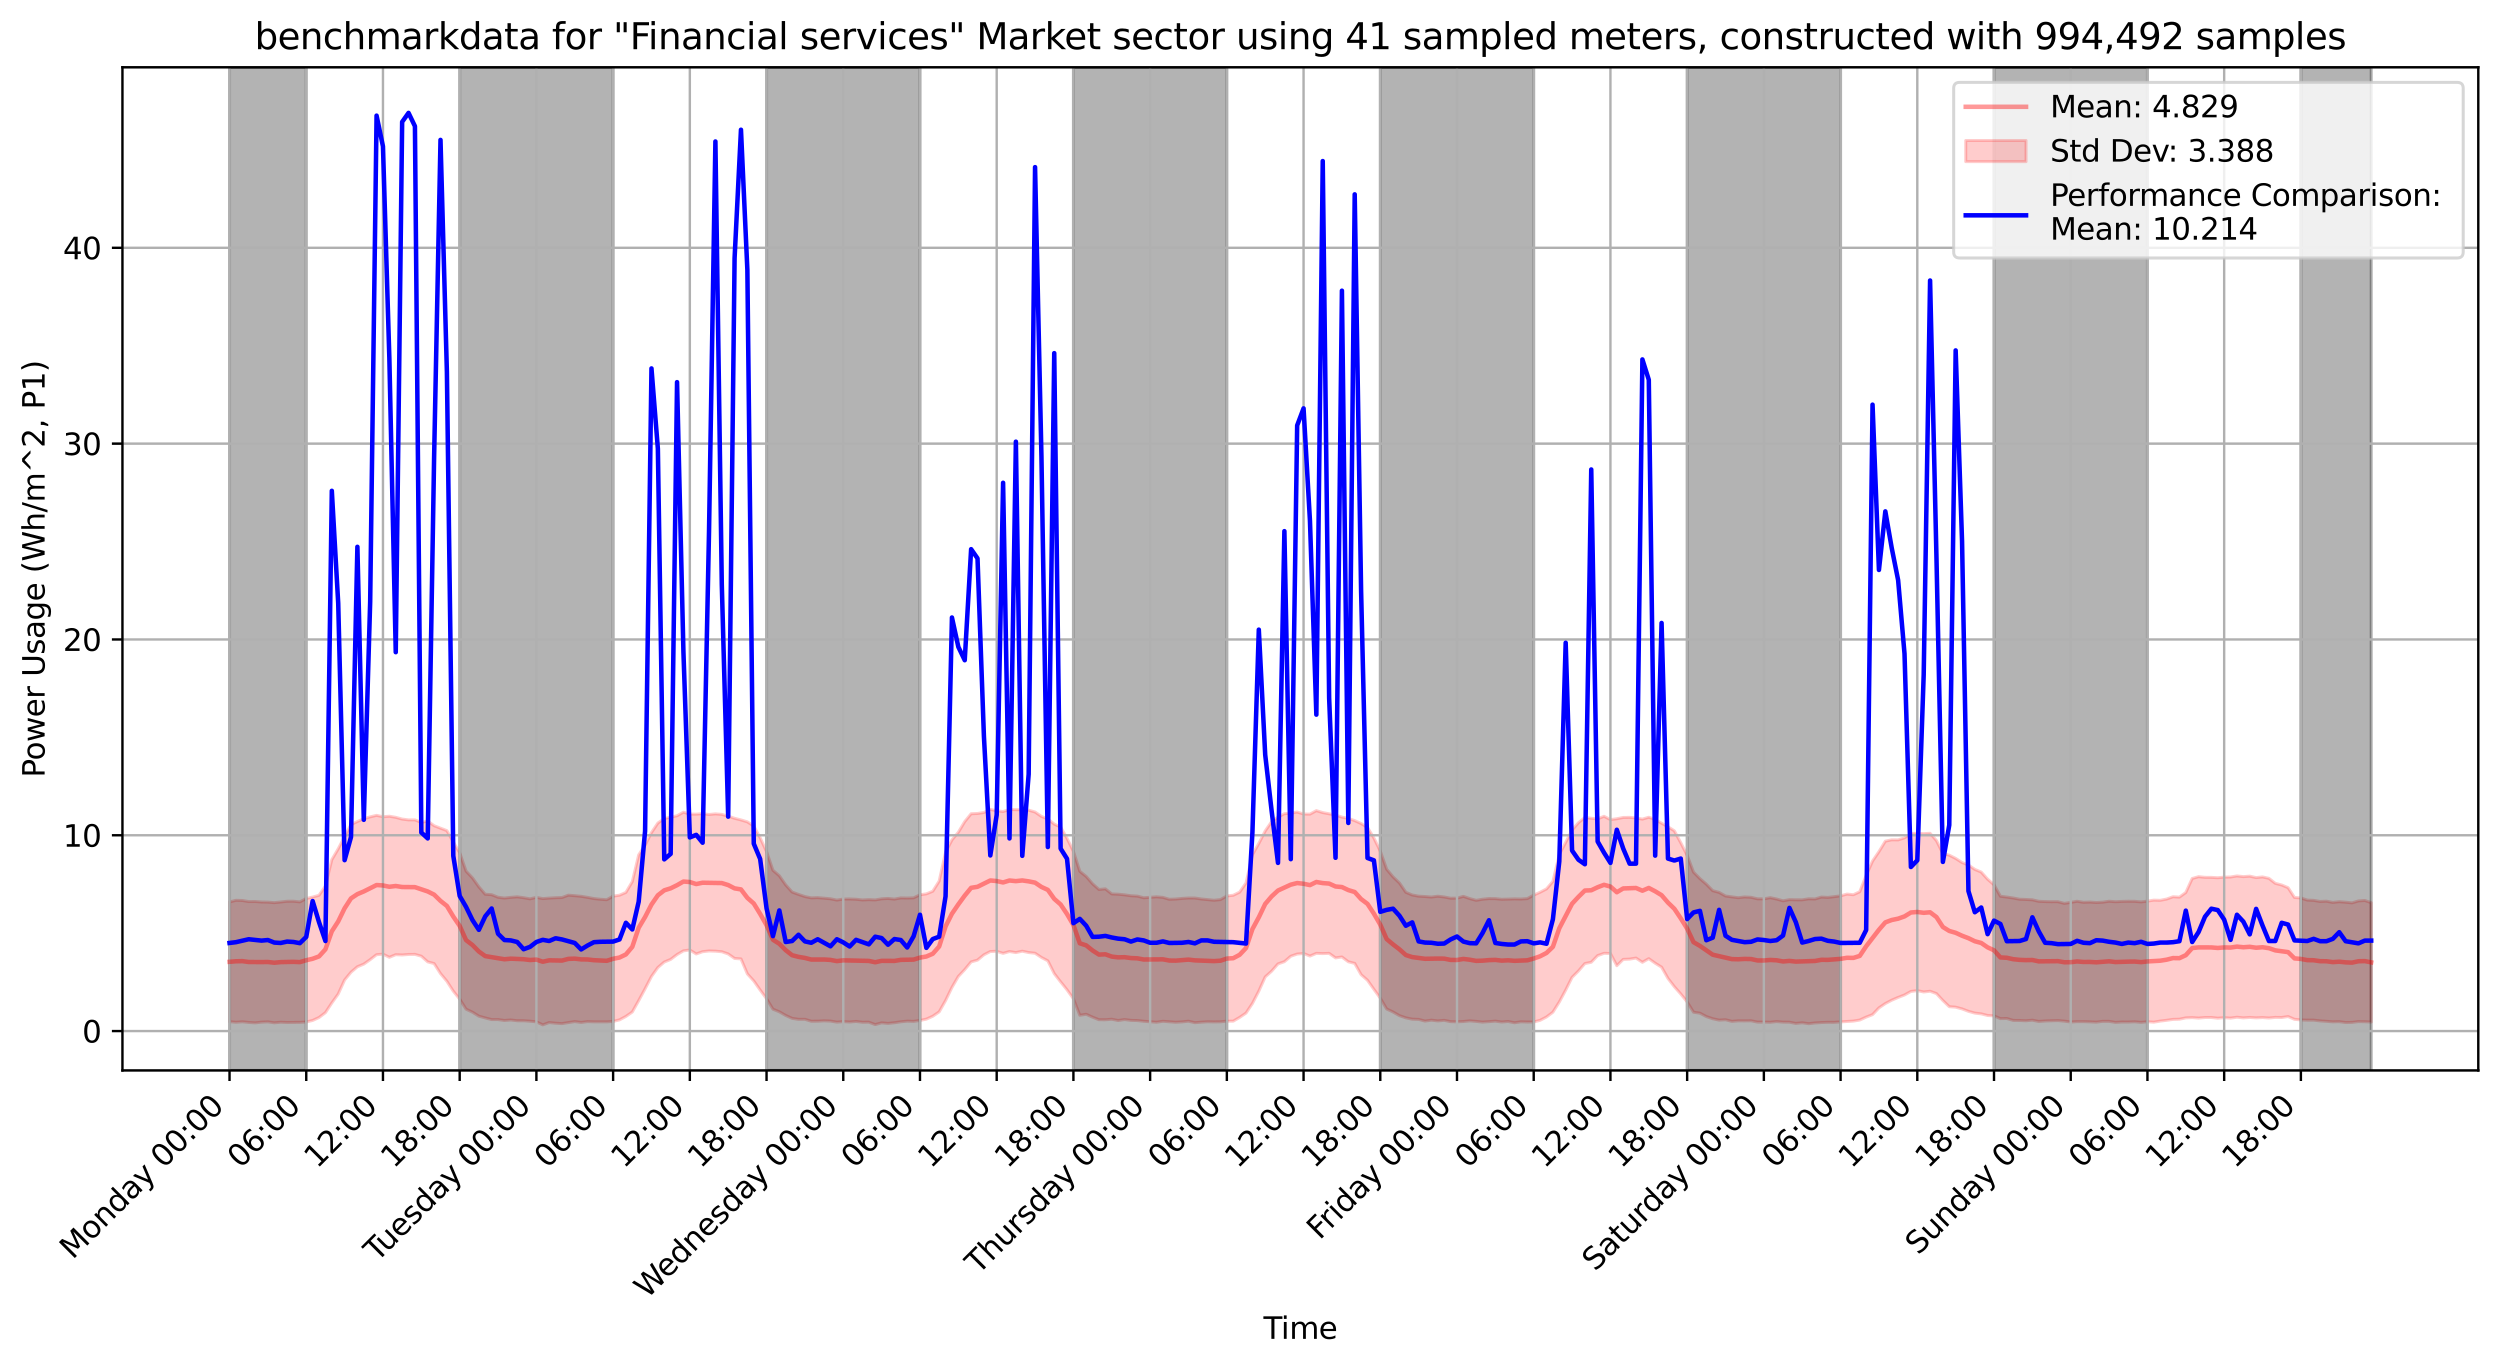 <?xml version="1.0" encoding="utf-8" standalone="no"?>
<!DOCTYPE svg PUBLIC "-//W3C//DTD SVG 1.1//EN"
  "http://www.w3.org/Graphics/SVG/1.1/DTD/svg11.dtd">
<svg xmlns:xlink="http://www.w3.org/1999/xlink" width="829.003pt" height="453.244pt" viewBox="0 0 829.003 453.244" xmlns="http://www.w3.org/2000/svg" version="1.1">
 <defs>
  <style type="text/css">*{stroke-linejoin: round; stroke-linecap: butt}</style>
 </defs>
 <g id="figure_1">
  <g id="patch_1">
   <path d="M 0 453.244 
L 829.003 453.244 
L 829.003 0 
L 0 0 
z
" style="fill: #ffffff"/>
  </g>
  <g id="axes_1">
   <g id="patch_2">
    <path d="M 40.603 354.958 
L 821.803 354.958 
L 821.803 22.318 
L 40.603 22.318 
z
" style="fill: #ffffff"/>
   </g>
   <g id="PolyCollection_1">
    <defs>
     <path id="m852bc12248" d="M 76.112 -154.151 
L 76.112 -114.467 
L 78.232 -114.267 
L 80.352 -114.423 
L 82.472 -114.207 
L 84.592 -114.065 
L 86.712 -114.302 
L 88.832 -114.398 
L 90.952 -114.083 
L 93.072 -114.273 
L 95.192 -114.185 
L 97.312 -114.21 
L 99.432 -114.228 
L 101.552 -114.355 
L 103.672 -114.862 
L 105.791 -115.834 
L 107.911 -117.452 
L 110.031 -120.66 
L 112.151 -123.627 
L 114.271 -128.277 
L 116.391 -130.855 
L 118.511 -132.669 
L 120.631 -133.546 
L 122.751 -135.032 
L 124.871 -136.667 
L 126.991 -136.845 
L 129.111 -135.8 
L 131.231 -136.673 
L 133.351 -136.577 
L 135.471 -136.742 
L 137.591 -136.767 
L 139.711 -136.171 
L 141.831 -134.286 
L 143.95 -133.727 
L 146.07 -130.403 
L 148.19 -127.854 
L 150.31 -124.572 
L 152.43 -121.944 
L 154.55 -118.607 
L 156.67 -117.605 
L 158.79 -116.283 
L 160.91 -115.699 
L 163.03 -115.153 
L 165.15 -115.156 
L 167.27 -114.856 
L 169.39 -115.017 
L 171.51 -114.767 
L 173.63 -114.769 
L 175.75 -114.614 
L 177.87 -114.407 
L 179.99 -113.406 
L 182.11 -114.173 
L 184.229 -113.948 
L 186.349 -113.818 
L 188.469 -114.16 
L 190.589 -114.491 
L 192.709 -114.203 
L 194.829 -114.481 
L 196.949 -114.408 
L 199.069 -114.411 
L 201.189 -114.4 
L 203.309 -114.532 
L 205.429 -115.054 
L 207.549 -116.183 
L 209.669 -117.658 
L 211.789 -121.426 
L 213.909 -125.358 
L 216.029 -129.444 
L 218.149 -132.414 
L 220.269 -134.224 
L 222.388 -135.101 
L 224.508 -136.703 
L 226.628 -137.936 
L 228.748 -138.232 
L 230.868 -136.91 
L 232.988 -137.661 
L 235.108 -137.902 
L 237.228 -137.836 
L 239.348 -137.647 
L 241.468 -136.913 
L 243.588 -135.424 
L 245.708 -135.27 
L 247.828 -130.299 
L 249.948 -127.965 
L 252.068 -124.954 
L 254.188 -122.062 
L 256.308 -118.598 
L 258.428 -117.736 
L 260.547 -116.52 
L 262.667 -115.556 
L 264.787 -115.236 
L 266.907 -115.245 
L 269.027 -114.603 
L 271.147 -114.62 
L 273.267 -114.741 
L 275.387 -114.659 
L 277.507 -114.309 
L 279.627 -114.476 
L 281.747 -114.35 
L 283.867 -114.534 
L 285.987 -114.273 
L 288.107 -114.29 
L 290.227 -113.49 
L 292.347 -114.072 
L 294.467 -113.882 
L 296.587 -114.107 
L 298.707 -114.418 
L 300.826 -114.623 
L 302.946 -114.564 
L 305.066 -114.858 
L 307.186 -115.298 
L 309.306 -116.255 
L 311.426 -117.702 
L 313.546 -121.428 
L 315.666 -125.806 
L 317.786 -129.454 
L 319.906 -131.712 
L 322.026 -134.277 
L 324.146 -134.868 
L 326.266 -136.628 
L 328.386 -137.714 
L 330.506 -137.793 
L 332.626 -137.108 
L 334.746 -137.718 
L 336.866 -137.368 
L 338.985 -137.825 
L 341.105 -137.382 
L 343.225 -137.15 
L 345.345 -135.743 
L 347.465 -134.634 
L 349.585 -130.393 
L 351.705 -127.655 
L 353.825 -125.022 
L 355.945 -122.053 
L 358.065 -116.593 
L 360.185 -116.905 
L 362.305 -115.945 
L 364.425 -115.108 
L 366.545 -115.098 
L 368.665 -115.262 
L 370.785 -114.842 
L 372.905 -115.163 
L 375.025 -114.887 
L 377.145 -114.828 
L 379.264 -114.594 
L 381.384 -114.43 
L 383.504 -114.279 
L 385.624 -114.587 
L 387.744 -114.427 
L 389.864 -114.267 
L 391.984 -114.391 
L 394.104 -114.611 
L 396.224 -114.124 
L 398.344 -114.294 
L 400.464 -114.431 
L 402.584 -114.376 
L 404.704 -114.416 
L 406.824 -114.615 
L 408.944 -114.633 
L 411.064 -115.866 
L 413.184 -117.311 
L 415.304 -120.494 
L 417.423 -124.58 
L 419.543 -129.294 
L 421.663 -131.19 
L 423.783 -133.607 
L 425.903 -134.348 
L 428.023 -136.155 
L 430.143 -136.879 
L 432.263 -137.068 
L 434.383 -136.211 
L 436.503 -137.109 
L 438.623 -137.031 
L 440.743 -137.106 
L 442.863 -135.603 
L 444.983 -135.906 
L 447.103 -134.318 
L 449.223 -133.781 
L 451.343 -130.045 
L 453.463 -128.181 
L 455.583 -125.183 
L 457.702 -122.257 
L 459.822 -118.664 
L 461.942 -117.667 
L 464.062 -116.454 
L 466.182 -115.729 
L 468.302 -115.284 
L 470.422 -115.212 
L 472.542 -114.661 
L 474.662 -114.954 
L 476.782 -114.71 
L 478.902 -114.902 
L 481.022 -114.467 
L 483.142 -114.414 
L 485.262 -114.51 
L 487.382 -114.728 
L 489.502 -114.551 
L 491.622 -114.32 
L 493.742 -114.471 
L 495.861 -114.638 
L 497.981 -114.349 
L 500.101 -114.521 
L 502.221 -114.099 
L 504.341 -114.417 
L 506.461 -114.348 
L 508.581 -114.359 
L 510.701 -114.903 
L 512.821 -116.004 
L 514.941 -117.604 
L 517.061 -120.972 
L 519.181 -124.915 
L 521.301 -129.157 
L 523.421 -131.271 
L 525.541 -133.728 
L 527.661 -134.157 
L 529.781 -136.363 
L 531.901 -137.116 
L 534.02 -137.065 
L 536.14 -133.014 
L 538.26 -135.106 
L 540.38 -135.197 
L 542.5 -135.551 
L 544.62 -134.147 
L 546.74 -135.352 
L 548.86 -133.849 
L 550.98 -132.533 
L 553.1 -128.803 
L 555.22 -126.046 
L 557.34 -123.645 
L 559.46 -121.011 
L 561.58 -117.594 
L 563.7 -117.275 
L 565.82 -116.151 
L 567.94 -115.435 
L 570.06 -114.974 
L 572.18 -115.101 
L 574.299 -114.566 
L 576.419 -114.74 
L 578.539 -114.721 
L 580.659 -114.756 
L 582.779 -114.323 
L 584.899 -114.328 
L 587.019 -114.269 
L 589.139 -114.495 
L 591.259 -114.312 
L 593.379 -114.289 
L 595.499 -113.879 
L 597.619 -114.092 
L 599.739 -113.79 
L 601.859 -114.036 
L 603.979 -114.171 
L 606.099 -114.241 
L 608.219 -114.238 
L 610.339 -114.384 
L 612.458 -114.517 
L 614.578 -114.649 
L 616.698 -114.996 
L 618.818 -115.969 
L 620.938 -116.792 
L 623.058 -119.024 
L 625.178 -120.464 
L 627.298 -121.578 
L 629.418 -122.49 
L 631.538 -123.313 
L 633.658 -124.477 
L 635.778 -124.747 
L 637.898 -124.309 
L 640.018 -124.54 
L 642.138 -123.767 
L 644.258 -121.479 
L 646.378 -119.425 
L 648.498 -119.264 
L 650.618 -118.689 
L 652.737 -117.889 
L 654.857 -117.3 
L 656.977 -117.047 
L 659.097 -116.503 
L 661.217 -116.377 
L 663.337 -115.475 
L 665.457 -115.512 
L 667.577 -114.884 
L 669.697 -114.852 
L 671.817 -114.759 
L 673.937 -114.949 
L 676.057 -114.537 
L 678.177 -114.69 
L 680.297 -114.766 
L 682.417 -114.819 
L 684.537 -114.64 
L 686.657 -114.343 
L 688.777 -114.474 
L 690.896 -114.47 
L 693.016 -114.405 
L 695.136 -114.304 
L 697.256 -114.571 
L 699.376 -114.568 
L 701.496 -114.217 
L 703.616 -114.347 
L 705.736 -114.339 
L 707.856 -114.424 
L 709.976 -114.231 
L 712.096 -114.435 
L 714.216 -114.298 
L 716.336 -114.651 
L 718.456 -114.908 
L 720.576 -115.209 
L 722.696 -115.271 
L 724.816 -115.716 
L 726.936 -115.798 
L 729.055 -115.645 
L 731.175 -115.834 
L 733.295 -115.841 
L 735.415 -115.61 
L 737.535 -115.773 
L 739.655 -115.639 
L 741.775 -115.925 
L 743.895 -115.714 
L 746.015 -115.857 
L 748.135 -115.719 
L 750.255 -115.818 
L 752.375 -115.674 
L 754.495 -115.876 
L 756.615 -115.833 
L 758.735 -116.157 
L 760.855 -115.236 
L 762.975 -115.035 
L 765.095 -114.964 
L 767.215 -114.968 
L 769.334 -114.715 
L 771.454 -114.576 
L 773.574 -114.406 
L 775.694 -114.461 
L 777.814 -114.182 
L 779.934 -114.22 
L 782.054 -114.488 
L 784.174 -114.442 
L 786.294 -114.344 
L 786.294 -153.908 
L 786.294 -153.908 
L 784.174 -154.645 
L 782.054 -154.496 
L 779.934 -153.845 
L 777.814 -154.069 
L 775.694 -154.234 
L 773.574 -154.001 
L 771.454 -154.404 
L 769.334 -154.312 
L 767.215 -154.682 
L 765.095 -154.765 
L 762.975 -155.483 
L 760.855 -155.646 
L 758.735 -158.884 
L 756.615 -159.775 
L 754.495 -160.325 
L 752.375 -161.982 
L 750.255 -162.453 
L 748.135 -162.23 
L 746.015 -162.71 
L 743.895 -162.554 
L 741.775 -162.777 
L 739.655 -162.424 
L 737.535 -162.383 
L 735.415 -162.188 
L 733.295 -162.303 
L 731.175 -162.319 
L 729.055 -162.531 
L 726.936 -161.932 
L 724.816 -157.292 
L 722.696 -155.75 
L 720.576 -155.879 
L 718.456 -155.113 
L 716.336 -154.694 
L 714.216 -154.759 
L 712.096 -154.43 
L 709.976 -154.172 
L 707.856 -154.36 
L 705.736 -154.385 
L 703.616 -154.33 
L 701.496 -154.231 
L 699.376 -154.388 
L 697.256 -154.077 
L 695.136 -153.975 
L 693.016 -154.118 
L 690.896 -154.036 
L 688.777 -154.382 
L 686.657 -154.015 
L 684.537 -153.677 
L 682.417 -154.234 
L 680.297 -154.23 
L 678.177 -154.282 
L 676.057 -154.366 
L 673.937 -154.867 
L 671.817 -154.977 
L 669.697 -155.054 
L 667.577 -155.463 
L 665.457 -155.776 
L 663.337 -156.044 
L 661.217 -159.858 
L 659.097 -161.694 
L 656.977 -164.062 
L 654.857 -164.95 
L 652.737 -166.402 
L 650.618 -167.224 
L 648.498 -168.592 
L 646.378 -169.663 
L 644.258 -170.219 
L 642.138 -174.495 
L 640.018 -176.922 
L 637.898 -176.802 
L 635.778 -176.92 
L 633.658 -176.844 
L 631.538 -175.411 
L 629.418 -174.733 
L 627.298 -174.762 
L 625.178 -174.304 
L 623.058 -170.838 
L 620.938 -167.707 
L 618.818 -162.935 
L 616.698 -157.531 
L 614.578 -156.556 
L 612.458 -156.765 
L 610.339 -156.178 
L 608.219 -155.905 
L 606.099 -155.659 
L 603.979 -155.775 
L 601.859 -155.138 
L 599.739 -155.196 
L 597.619 -154.864 
L 595.499 -154.873 
L 593.379 -154.915 
L 591.259 -154.534 
L 589.139 -155.125 
L 587.019 -155.573 
L 584.899 -155.174 
L 582.779 -155.198 
L 580.659 -155.689 
L 578.539 -155.808 
L 576.419 -155.562 
L 574.299 -155.838 
L 572.18 -156.128 
L 570.06 -157.323 
L 567.94 -157.892 
L 565.82 -160.055 
L 563.7 -161.895 
L 561.58 -164.034 
L 559.46 -169.623 
L 557.34 -173.803 
L 555.22 -177.733 
L 553.1 -179.085 
L 550.98 -180.269 
L 548.86 -181.528 
L 546.74 -182.245 
L 544.62 -181.622 
L 542.5 -182.015 
L 540.38 -182.206 
L 538.26 -182.171 
L 536.14 -181.743 
L 534.02 -181.456 
L 531.901 -182.557 
L 529.781 -181.707 
L 527.661 -181.898 
L 525.541 -182.157 
L 523.421 -180.429 
L 521.301 -177.986 
L 519.181 -173.901 
L 517.061 -169.875 
L 514.941 -160.949 
L 512.821 -158.482 
L 510.701 -157.379 
L 508.581 -156.422 
L 506.461 -155.263 
L 504.341 -155.121 
L 502.221 -155.166 
L 500.101 -155.097 
L 497.981 -155.038 
L 495.861 -155.246 
L 493.742 -155.273 
L 491.622 -155.058 
L 489.502 -154.691 
L 487.382 -155.271 
L 485.262 -156.006 
L 483.142 -155.409 
L 481.022 -155.393 
L 478.902 -155.809 
L 476.782 -156.057 
L 474.662 -155.782 
L 472.542 -155.953 
L 470.422 -156.071 
L 468.302 -156.465 
L 466.182 -157.359 
L 464.062 -160.444 
L 461.942 -162.467 
L 459.822 -165.008 
L 457.702 -171.007 
L 455.583 -175.366 
L 453.463 -178.846 
L 451.343 -180.17 
L 449.223 -181.125 
L 447.103 -181.866 
L 444.983 -182.286 
L 442.863 -182.966 
L 440.743 -183.391 
L 438.623 -183.789 
L 436.503 -184.436 
L 434.383 -183.276 
L 432.263 -183.313 
L 430.143 -183.97 
L 428.023 -183.624 
L 425.903 -183.417 
L 423.783 -182.281 
L 421.663 -180.775 
L 419.543 -177.694 
L 417.423 -173.554 
L 415.304 -169.821 
L 413.184 -160.466 
L 411.064 -157.406 
L 408.944 -156.376 
L 406.824 -156.144 
L 404.704 -154.936 
L 402.584 -154.716 
L 400.464 -154.934 
L 398.344 -155.141 
L 396.224 -155.452 
L 394.104 -155.464 
L 391.984 -155.32 
L 389.864 -155.12 
L 387.744 -155.037 
L 385.624 -155.67 
L 383.504 -155.847 
L 381.384 -155.696 
L 379.264 -155.543 
L 377.145 -156.095 
L 375.025 -156.212 
L 372.905 -156.514 
L 370.785 -156.72 
L 368.665 -156.809 
L 366.545 -158.497 
L 364.425 -158.287 
L 362.305 -160.17 
L 360.185 -162.609 
L 358.065 -164.312 
L 355.945 -170.943 
L 353.825 -175.269 
L 351.705 -178.99 
L 349.585 -179.967 
L 347.465 -181.678 
L 345.345 -182.519 
L 343.225 -183.976 
L 341.105 -184.591 
L 338.985 -184.747 
L 336.866 -184.756 
L 334.746 -184.824 
L 332.626 -184.133 
L 330.506 -184.38 
L 328.386 -184.847 
L 326.266 -183.82 
L 324.146 -183.493 
L 322.026 -183.405 
L 319.906 -180.8 
L 317.786 -177.265 
L 315.666 -174.716 
L 313.546 -170.651 
L 311.426 -161.069 
L 309.306 -157.706 
L 307.186 -156.836 
L 305.066 -156.534 
L 302.946 -155.512 
L 300.826 -155.451 
L 298.707 -155.489 
L 296.587 -155.101 
L 294.467 -155.318 
L 292.347 -155.193 
L 290.227 -154.829 
L 288.107 -154.919 
L 285.987 -154.817 
L 283.867 -155.051 
L 281.747 -155.137 
L 279.627 -155.12 
L 277.507 -154.775 
L 275.387 -155.209 
L 273.267 -155.401 
L 271.147 -155.581 
L 269.027 -155.51 
L 266.907 -155.94 
L 264.787 -156.658 
L 262.667 -157.437 
L 260.547 -159.793 
L 258.428 -162.831 
L 256.308 -164.658 
L 254.188 -170.854 
L 252.068 -175.439 
L 249.948 -179.331 
L 247.828 -180.716 
L 245.708 -181.356 
L 243.588 -181.895 
L 241.468 -182.604 
L 239.348 -183.194 
L 237.228 -183.357 
L 235.108 -183.159 
L 232.988 -183.412 
L 230.868 -183.267 
L 228.748 -183.289 
L 226.628 -183.916 
L 224.508 -182.731 
L 222.388 -182.251 
L 220.269 -181.792 
L 218.149 -180.32 
L 216.029 -177.142 
L 213.909 -172.978 
L 211.789 -169.759 
L 209.669 -160.894 
L 207.549 -157.319 
L 205.429 -156.398 
L 203.309 -156.073 
L 201.189 -154.891 
L 199.069 -155.047 
L 196.949 -155.28 
L 194.829 -155.68 
L 192.709 -156.026 
L 190.589 -156.229 
L 188.469 -156.402 
L 186.349 -155.618 
L 184.229 -155.551 
L 182.11 -155.431 
L 179.99 -155.266 
L 177.87 -155.669 
L 175.75 -155.187 
L 173.63 -155.562 
L 171.51 -155.848 
L 169.39 -155.675 
L 167.27 -155.445 
L 165.15 -155.709 
L 163.03 -156.565 
L 160.91 -156.702 
L 158.79 -159.163 
L 156.67 -162.132 
L 154.55 -164.382 
L 152.43 -170.469 
L 150.31 -174.063 
L 148.19 -177.804 
L 146.07 -178.621 
L 143.95 -179.435 
L 141.831 -180.99 
L 139.711 -180.537 
L 137.591 -181.359 
L 135.471 -181.366 
L 133.351 -181.639 
L 131.231 -182.215 
L 129.111 -182.581 
L 126.991 -182.413 
L 124.871 -182.868 
L 122.751 -182.368 
L 120.631 -181.735 
L 118.511 -180.823 
L 116.391 -179.819 
L 114.271 -175.848 
L 112.151 -171.774 
L 110.031 -168.176 
L 107.911 -159.447 
L 105.791 -156.36 
L 103.672 -155.774 
L 101.552 -155.304 
L 99.432 -154.179 
L 97.312 -154.392 
L 95.192 -154.381 
L 93.072 -154.141 
L 90.952 -153.921 
L 88.832 -154.096 
L 86.712 -154.141 
L 84.592 -154.304 
L 82.472 -154.281 
L 80.352 -154.639 
L 78.232 -154.698 
L 76.112 -154.151 
z
" style="stroke: #ff0000; stroke-opacity: 0.2"/>
    </defs>
    <g clip-path="url(#p6720880c93)">
     <use xlink:href="#m852bc12248" x="0" y="453.244" style="fill: #ff0000; fill-opacity: 0.2; stroke: #ff0000; stroke-opacity: 0.2"/>
    </g>
   </g>
   <g id="patch_3">
    <path d="M 76.112 354.958 
L 76.112 22.318 
L 101.552 22.318 
L 101.552 354.958 
z
" clip-path="url(#p6720880c93)" style="opacity: 0.3; stroke: #000000; stroke-linejoin: miter"/>
   </g>
   <g id="patch_4">
    <path d="M 152.43 354.958 
L 152.43 22.318 
L 203.309 22.318 
L 203.309 354.958 
z
" clip-path="url(#p6720880c93)" style="opacity: 0.3; stroke: #000000; stroke-linejoin: miter"/>
   </g>
   <g id="patch_5">
    <path d="M 254.188 354.958 
L 254.188 22.318 
L 305.066 22.318 
L 305.066 354.958 
z
" clip-path="url(#p6720880c93)" style="opacity: 0.3; stroke: #000000; stroke-linejoin: miter"/>
   </g>
   <g id="patch_6">
    <path d="M 355.945 354.958 
L 355.945 22.318 
L 406.824 22.318 
L 406.824 354.958 
z
" clip-path="url(#p6720880c93)" style="opacity: 0.3; stroke: #000000; stroke-linejoin: miter"/>
   </g>
   <g id="patch_7">
    <path d="M 457.702 354.958 
L 457.702 22.318 
L 508.581 22.318 
L 508.581 354.958 
z
" clip-path="url(#p6720880c93)" style="opacity: 0.3; stroke: #000000; stroke-linejoin: miter"/>
   </g>
   <g id="patch_8">
    <path d="M 559.46 354.958 
L 559.46 22.318 
L 610.339 22.318 
L 610.339 354.958 
z
" clip-path="url(#p6720880c93)" style="opacity: 0.3; stroke: #000000; stroke-linejoin: miter"/>
   </g>
   <g id="patch_9">
    <path d="M 661.217 354.958 
L 661.217 22.318 
L 712.096 22.318 
L 712.096 354.958 
z
" clip-path="url(#p6720880c93)" style="opacity: 0.3; stroke: #000000; stroke-linejoin: miter"/>
   </g>
   <g id="patch_10">
    <path d="M 762.975 354.958 
L 762.975 22.318 
L 786.294 22.318 
L 786.294 354.958 
z
" clip-path="url(#p6720880c93)" style="opacity: 0.3; stroke: #000000; stroke-linejoin: miter"/>
   </g>
   <g id="matplotlib.axis_1">
    <g id="xtick_1">
     <g id="line2d_1">
      <path d="M 76.112 354.958 
L 76.112 22.318 
" clip-path="url(#p6720880c93)" style="fill: none; stroke: #b0b0b0; stroke-width: 0.8; stroke-linecap: square"/>
     </g>
     <g id="line2d_2">
      <defs>
       <path id="m848edda1fa" d="M 0 0 
L 0 3.5 
" style="stroke: #000000; stroke-width: 0.8"/>
      </defs>
      <g>
       <use xlink:href="#m848edda1fa" x="76.112" y="354.958" style="stroke: #000000; stroke-width: 0.8"/>
      </g>
     </g>
     <g id="text_1">
      <!-- Monday 00:00 -->
      <g transform="translate(24.1 417.873) rotate(-45) scale(0.1 -0.1)">
       <defs>
        <path id="DejaVuSans-4d" d="M 628 4666 
L 1569 4666 
L 2759 1491 
L 3956 4666 
L 4897 4666 
L 4897 0 
L 4281 0 
L 4281 4097 
L 3078 897 
L 2444 897 
L 1241 4097 
L 1241 0 
L 628 0 
L 628 4666 
z
" transform="scale(0.016)"/>
        <path id="DejaVuSans-6f" d="M 1959 3097 
Q 1497 3097 1228 2736 
Q 959 2375 959 1747 
Q 959 1119 1226 758 
Q 1494 397 1959 397 
Q 2419 397 2687 759 
Q 2956 1122 2956 1747 
Q 2956 2369 2687 2733 
Q 2419 3097 1959 3097 
z
M 1959 3584 
Q 2709 3584 3137 3096 
Q 3566 2609 3566 1747 
Q 3566 888 3137 398 
Q 2709 -91 1959 -91 
Q 1206 -91 779 398 
Q 353 888 353 1747 
Q 353 2609 779 3096 
Q 1206 3584 1959 3584 
z
" transform="scale(0.016)"/>
        <path id="DejaVuSans-6e" d="M 3513 2113 
L 3513 0 
L 2938 0 
L 2938 2094 
Q 2938 2591 2744 2837 
Q 2550 3084 2163 3084 
Q 1697 3084 1428 2787 
Q 1159 2491 1159 1978 
L 1159 0 
L 581 0 
L 581 3500 
L 1159 3500 
L 1159 2956 
Q 1366 3272 1645 3428 
Q 1925 3584 2291 3584 
Q 2894 3584 3203 3211 
Q 3513 2838 3513 2113 
z
" transform="scale(0.016)"/>
        <path id="DejaVuSans-64" d="M 2906 2969 
L 2906 4863 
L 3481 4863 
L 3481 0 
L 2906 0 
L 2906 525 
Q 2725 213 2448 61 
Q 2172 -91 1784 -91 
Q 1150 -91 751 415 
Q 353 922 353 1747 
Q 353 2572 751 3078 
Q 1150 3584 1784 3584 
Q 2172 3584 2448 3432 
Q 2725 3281 2906 2969 
z
M 947 1747 
Q 947 1113 1208 752 
Q 1469 391 1925 391 
Q 2381 391 2643 752 
Q 2906 1113 2906 1747 
Q 2906 2381 2643 2742 
Q 2381 3103 1925 3103 
Q 1469 3103 1208 2742 
Q 947 2381 947 1747 
z
" transform="scale(0.016)"/>
        <path id="DejaVuSans-61" d="M 2194 1759 
Q 1497 1759 1228 1600 
Q 959 1441 959 1056 
Q 959 750 1161 570 
Q 1363 391 1709 391 
Q 2188 391 2477 730 
Q 2766 1069 2766 1631 
L 2766 1759 
L 2194 1759 
z
M 3341 1997 
L 3341 0 
L 2766 0 
L 2766 531 
Q 2569 213 2275 61 
Q 1981 -91 1556 -91 
Q 1019 -91 701 211 
Q 384 513 384 1019 
Q 384 1609 779 1909 
Q 1175 2209 1959 2209 
L 2766 2209 
L 2766 2266 
Q 2766 2663 2505 2880 
Q 2244 3097 1772 3097 
Q 1472 3097 1187 3025 
Q 903 2953 641 2809 
L 641 3341 
Q 956 3463 1253 3523 
Q 1550 3584 1831 3584 
Q 2591 3584 2966 3190 
Q 3341 2797 3341 1997 
z
" transform="scale(0.016)"/>
        <path id="DejaVuSans-79" d="M 2059 -325 
Q 1816 -950 1584 -1140 
Q 1353 -1331 966 -1331 
L 506 -1331 
L 506 -850 
L 844 -850 
Q 1081 -850 1212 -737 
Q 1344 -625 1503 -206 
L 1606 56 
L 191 3500 
L 800 3500 
L 1894 763 
L 2988 3500 
L 3597 3500 
L 2059 -325 
z
" transform="scale(0.016)"/>
        <path id="DejaVuSans-20" transform="scale(0.016)"/>
        <path id="DejaVuSans-30" d="M 2034 4250 
Q 1547 4250 1301 3770 
Q 1056 3291 1056 2328 
Q 1056 1369 1301 889 
Q 1547 409 2034 409 
Q 2525 409 2770 889 
Q 3016 1369 3016 2328 
Q 3016 3291 2770 3770 
Q 2525 4250 2034 4250 
z
M 2034 4750 
Q 2819 4750 3233 4129 
Q 3647 3509 3647 2328 
Q 3647 1150 3233 529 
Q 2819 -91 2034 -91 
Q 1250 -91 836 529 
Q 422 1150 422 2328 
Q 422 3509 836 4129 
Q 1250 4750 2034 4750 
z
" transform="scale(0.016)"/>
        <path id="DejaVuSans-3a" d="M 750 794 
L 1409 794 
L 1409 0 
L 750 0 
L 750 794 
z
M 750 3309 
L 1409 3309 
L 1409 2516 
L 750 2516 
L 750 3309 
z
" transform="scale(0.016)"/>
       </defs>
       <use xlink:href="#DejaVuSans-4d"/>
       <use xlink:href="#DejaVuSans-6f" x="86.279"/>
       <use xlink:href="#DejaVuSans-6e" x="147.461"/>
       <use xlink:href="#DejaVuSans-64" x="210.84"/>
       <use xlink:href="#DejaVuSans-61" x="274.316"/>
       <use xlink:href="#DejaVuSans-79" x="335.596"/>
       <use xlink:href="#DejaVuSans-20" x="394.775"/>
       <use xlink:href="#DejaVuSans-30" x="426.562"/>
       <use xlink:href="#DejaVuSans-30" x="490.186"/>
       <use xlink:href="#DejaVuSans-3a" x="553.809"/>
       <use xlink:href="#DejaVuSans-30" x="587.5"/>
       <use xlink:href="#DejaVuSans-30" x="651.123"/>
      </g>
     </g>
    </g>
    <g id="xtick_2">
     <g id="line2d_3">
      <path d="M 101.552 354.958 
L 101.552 22.318 
" clip-path="url(#p6720880c93)" style="fill: none; stroke: #b0b0b0; stroke-width: 0.8; stroke-linecap: square"/>
     </g>
     <g id="line2d_4">
      <g>
       <use xlink:href="#m848edda1fa" x="101.552" y="354.958" style="stroke: #000000; stroke-width: 0.8"/>
      </g>
     </g>
     <g id="text_2">
      <!-- 06:00 -->
      <g transform="translate(79.703 387.709) rotate(-45) scale(0.1 -0.1)">
       <defs>
        <path id="DejaVuSans-36" d="M 2113 2584 
Q 1688 2584 1439 2293 
Q 1191 2003 1191 1497 
Q 1191 994 1439 701 
Q 1688 409 2113 409 
Q 2538 409 2786 701 
Q 3034 994 3034 1497 
Q 3034 2003 2786 2293 
Q 2538 2584 2113 2584 
z
M 3366 4563 
L 3366 3988 
Q 3128 4100 2886 4159 
Q 2644 4219 2406 4219 
Q 1781 4219 1451 3797 
Q 1122 3375 1075 2522 
Q 1259 2794 1537 2939 
Q 1816 3084 2150 3084 
Q 2853 3084 3261 2657 
Q 3669 2231 3669 1497 
Q 3669 778 3244 343 
Q 2819 -91 2113 -91 
Q 1303 -91 875 529 
Q 447 1150 447 2328 
Q 447 3434 972 4092 
Q 1497 4750 2381 4750 
Q 2619 4750 2861 4703 
Q 3103 4656 3366 4563 
z
" transform="scale(0.016)"/>
       </defs>
       <use xlink:href="#DejaVuSans-30"/>
       <use xlink:href="#DejaVuSans-36" x="63.623"/>
       <use xlink:href="#DejaVuSans-3a" x="127.246"/>
       <use xlink:href="#DejaVuSans-30" x="160.938"/>
       <use xlink:href="#DejaVuSans-30" x="224.561"/>
      </g>
     </g>
    </g>
    <g id="xtick_3">
     <g id="line2d_5">
      <path d="M 126.991 354.958 
L 126.991 22.318 
" clip-path="url(#p6720880c93)" style="fill: none; stroke: #b0b0b0; stroke-width: 0.8; stroke-linecap: square"/>
     </g>
     <g id="line2d_6">
      <g>
       <use xlink:href="#m848edda1fa" x="126.991" y="354.958" style="stroke: #000000; stroke-width: 0.8"/>
      </g>
     </g>
     <g id="text_3">
      <!-- 12:00 -->
      <g transform="translate(105.142 387.709) rotate(-45) scale(0.1 -0.1)">
       <defs>
        <path id="DejaVuSans-31" d="M 794 531 
L 1825 531 
L 1825 4091 
L 703 3866 
L 703 4441 
L 1819 4666 
L 2450 4666 
L 2450 531 
L 3481 531 
L 3481 0 
L 794 0 
L 794 531 
z
" transform="scale(0.016)"/>
        <path id="DejaVuSans-32" d="M 1228 531 
L 3431 531 
L 3431 0 
L 469 0 
L 469 531 
Q 828 903 1448 1529 
Q 2069 2156 2228 2338 
Q 2531 2678 2651 2914 
Q 2772 3150 2772 3378 
Q 2772 3750 2511 3984 
Q 2250 4219 1831 4219 
Q 1534 4219 1204 4116 
Q 875 4013 500 3803 
L 500 4441 
Q 881 4594 1212 4672 
Q 1544 4750 1819 4750 
Q 2544 4750 2975 4387 
Q 3406 4025 3406 3419 
Q 3406 3131 3298 2873 
Q 3191 2616 2906 2266 
Q 2828 2175 2409 1742 
Q 1991 1309 1228 531 
z
" transform="scale(0.016)"/>
       </defs>
       <use xlink:href="#DejaVuSans-31"/>
       <use xlink:href="#DejaVuSans-32" x="63.623"/>
       <use xlink:href="#DejaVuSans-3a" x="127.246"/>
       <use xlink:href="#DejaVuSans-30" x="160.938"/>
       <use xlink:href="#DejaVuSans-30" x="224.561"/>
      </g>
     </g>
    </g>
    <g id="xtick_4">
     <g id="line2d_7">
      <path d="M 152.43 354.958 
L 152.43 22.318 
" clip-path="url(#p6720880c93)" style="fill: none; stroke: #b0b0b0; stroke-width: 0.8; stroke-linecap: square"/>
     </g>
     <g id="line2d_8">
      <g>
       <use xlink:href="#m848edda1fa" x="152.43" y="354.958" style="stroke: #000000; stroke-width: 0.8"/>
      </g>
     </g>
     <g id="text_4">
      <!-- 18:00 -->
      <g transform="translate(130.582 387.709) rotate(-45) scale(0.1 -0.1)">
       <defs>
        <path id="DejaVuSans-38" d="M 2034 2216 
Q 1584 2216 1326 1975 
Q 1069 1734 1069 1313 
Q 1069 891 1326 650 
Q 1584 409 2034 409 
Q 2484 409 2743 651 
Q 3003 894 3003 1313 
Q 3003 1734 2745 1975 
Q 2488 2216 2034 2216 
z
M 1403 2484 
Q 997 2584 770 2862 
Q 544 3141 544 3541 
Q 544 4100 942 4425 
Q 1341 4750 2034 4750 
Q 2731 4750 3128 4425 
Q 3525 4100 3525 3541 
Q 3525 3141 3298 2862 
Q 3072 2584 2669 2484 
Q 3125 2378 3379 2068 
Q 3634 1759 3634 1313 
Q 3634 634 3220 271 
Q 2806 -91 2034 -91 
Q 1263 -91 848 271 
Q 434 634 434 1313 
Q 434 1759 690 2068 
Q 947 2378 1403 2484 
z
M 1172 3481 
Q 1172 3119 1398 2916 
Q 1625 2713 2034 2713 
Q 2441 2713 2670 2916 
Q 2900 3119 2900 3481 
Q 2900 3844 2670 4047 
Q 2441 4250 2034 4250 
Q 1625 4250 1398 4047 
Q 1172 3844 1172 3481 
z
" transform="scale(0.016)"/>
       </defs>
       <use xlink:href="#DejaVuSans-31"/>
       <use xlink:href="#DejaVuSans-38" x="63.623"/>
       <use xlink:href="#DejaVuSans-3a" x="127.246"/>
       <use xlink:href="#DejaVuSans-30" x="160.938"/>
       <use xlink:href="#DejaVuSans-30" x="224.561"/>
      </g>
     </g>
    </g>
    <g id="xtick_5">
     <g id="line2d_9">
      <path d="M 177.87 354.958 
L 177.87 22.318 
" clip-path="url(#p6720880c93)" style="fill: none; stroke: #b0b0b0; stroke-width: 0.8; stroke-linecap: square"/>
     </g>
     <g id="line2d_10">
      <g>
       <use xlink:href="#m848edda1fa" x="177.87" y="354.958" style="stroke: #000000; stroke-width: 0.8"/>
      </g>
     </g>
     <g id="text_5">
      <!-- Tuesday 00:00 -->
      <g transform="translate(125.001 418.729) rotate(-45) scale(0.1 -0.1)">
       <defs>
        <path id="DejaVuSans-54" d="M -19 4666 
L 3928 4666 
L 3928 4134 
L 2272 4134 
L 2272 0 
L 1638 0 
L 1638 4134 
L -19 4134 
L -19 4666 
z
" transform="scale(0.016)"/>
        <path id="DejaVuSans-75" d="M 544 1381 
L 544 3500 
L 1119 3500 
L 1119 1403 
Q 1119 906 1312 657 
Q 1506 409 1894 409 
Q 2359 409 2629 706 
Q 2900 1003 2900 1516 
L 2900 3500 
L 3475 3500 
L 3475 0 
L 2900 0 
L 2900 538 
Q 2691 219 2414 64 
Q 2138 -91 1772 -91 
Q 1169 -91 856 284 
Q 544 659 544 1381 
z
M 1991 3584 
L 1991 3584 
z
" transform="scale(0.016)"/>
        <path id="DejaVuSans-65" d="M 3597 1894 
L 3597 1613 
L 953 1613 
Q 991 1019 1311 708 
Q 1631 397 2203 397 
Q 2534 397 2845 478 
Q 3156 559 3463 722 
L 3463 178 
Q 3153 47 2828 -22 
Q 2503 -91 2169 -91 
Q 1331 -91 842 396 
Q 353 884 353 1716 
Q 353 2575 817 3079 
Q 1281 3584 2069 3584 
Q 2775 3584 3186 3129 
Q 3597 2675 3597 1894 
z
M 3022 2063 
Q 3016 2534 2758 2815 
Q 2500 3097 2075 3097 
Q 1594 3097 1305 2825 
Q 1016 2553 972 2059 
L 3022 2063 
z
" transform="scale(0.016)"/>
        <path id="DejaVuSans-73" d="M 2834 3397 
L 2834 2853 
Q 2591 2978 2328 3040 
Q 2066 3103 1784 3103 
Q 1356 3103 1142 2972 
Q 928 2841 928 2578 
Q 928 2378 1081 2264 
Q 1234 2150 1697 2047 
L 1894 2003 
Q 2506 1872 2764 1633 
Q 3022 1394 3022 966 
Q 3022 478 2636 193 
Q 2250 -91 1575 -91 
Q 1294 -91 989 -36 
Q 684 19 347 128 
L 347 722 
Q 666 556 975 473 
Q 1284 391 1588 391 
Q 1994 391 2212 530 
Q 2431 669 2431 922 
Q 2431 1156 2273 1281 
Q 2116 1406 1581 1522 
L 1381 1569 
Q 847 1681 609 1914 
Q 372 2147 372 2553 
Q 372 3047 722 3315 
Q 1072 3584 1716 3584 
Q 2034 3584 2315 3537 
Q 2597 3491 2834 3397 
z
" transform="scale(0.016)"/>
       </defs>
       <use xlink:href="#DejaVuSans-54"/>
       <use xlink:href="#DejaVuSans-75" x="45.959"/>
       <use xlink:href="#DejaVuSans-65" x="109.338"/>
       <use xlink:href="#DejaVuSans-73" x="170.861"/>
       <use xlink:href="#DejaVuSans-64" x="222.961"/>
       <use xlink:href="#DejaVuSans-61" x="286.438"/>
       <use xlink:href="#DejaVuSans-79" x="347.717"/>
       <use xlink:href="#DejaVuSans-20" x="406.896"/>
       <use xlink:href="#DejaVuSans-30" x="438.684"/>
       <use xlink:href="#DejaVuSans-30" x="502.307"/>
       <use xlink:href="#DejaVuSans-3a" x="565.93"/>
       <use xlink:href="#DejaVuSans-30" x="599.621"/>
       <use xlink:href="#DejaVuSans-30" x="663.244"/>
      </g>
     </g>
    </g>
    <g id="xtick_6">
     <g id="line2d_11">
      <path d="M 203.309 354.958 
L 203.309 22.318 
" clip-path="url(#p6720880c93)" style="fill: none; stroke: #b0b0b0; stroke-width: 0.8; stroke-linecap: square"/>
     </g>
     <g id="line2d_12">
      <g>
       <use xlink:href="#m848edda1fa" x="203.309" y="354.958" style="stroke: #000000; stroke-width: 0.8"/>
      </g>
     </g>
     <g id="text_6">
      <!-- 06:00 -->
      <g transform="translate(181.46 387.709) rotate(-45) scale(0.1 -0.1)">
       <use xlink:href="#DejaVuSans-30"/>
       <use xlink:href="#DejaVuSans-36" x="63.623"/>
       <use xlink:href="#DejaVuSans-3a" x="127.246"/>
       <use xlink:href="#DejaVuSans-30" x="160.938"/>
       <use xlink:href="#DejaVuSans-30" x="224.561"/>
      </g>
     </g>
    </g>
    <g id="xtick_7">
     <g id="line2d_13">
      <path d="M 228.748 354.958 
L 228.748 22.318 
" clip-path="url(#p6720880c93)" style="fill: none; stroke: #b0b0b0; stroke-width: 0.8; stroke-linecap: square"/>
     </g>
     <g id="line2d_14">
      <g>
       <use xlink:href="#m848edda1fa" x="228.748" y="354.958" style="stroke: #000000; stroke-width: 0.8"/>
      </g>
     </g>
     <g id="text_7">
      <!-- 12:00 -->
      <g transform="translate(206.9 387.709) rotate(-45) scale(0.1 -0.1)">
       <use xlink:href="#DejaVuSans-31"/>
       <use xlink:href="#DejaVuSans-32" x="63.623"/>
       <use xlink:href="#DejaVuSans-3a" x="127.246"/>
       <use xlink:href="#DejaVuSans-30" x="160.938"/>
       <use xlink:href="#DejaVuSans-30" x="224.561"/>
      </g>
     </g>
    </g>
    <g id="xtick_8">
     <g id="line2d_15">
      <path d="M 254.188 354.958 
L 254.188 22.318 
" clip-path="url(#p6720880c93)" style="fill: none; stroke: #b0b0b0; stroke-width: 0.8; stroke-linecap: square"/>
     </g>
     <g id="line2d_16">
      <g>
       <use xlink:href="#m848edda1fa" x="254.188" y="354.958" style="stroke: #000000; stroke-width: 0.8"/>
      </g>
     </g>
     <g id="text_8">
      <!-- 18:00 -->
      <g transform="translate(232.339 387.709) rotate(-45) scale(0.1 -0.1)">
       <use xlink:href="#DejaVuSans-31"/>
       <use xlink:href="#DejaVuSans-38" x="63.623"/>
       <use xlink:href="#DejaVuSans-3a" x="127.246"/>
       <use xlink:href="#DejaVuSans-30" x="160.938"/>
       <use xlink:href="#DejaVuSans-30" x="224.561"/>
      </g>
     </g>
    </g>
    <g id="xtick_9">
     <g id="line2d_17">
      <path d="M 279.627 354.958 
L 279.627 22.318 
" clip-path="url(#p6720880c93)" style="fill: none; stroke: #b0b0b0; stroke-width: 0.8; stroke-linecap: square"/>
     </g>
     <g id="line2d_18">
      <g>
       <use xlink:href="#m848edda1fa" x="279.627" y="354.958" style="stroke: #000000; stroke-width: 0.8"/>
      </g>
     </g>
     <g id="text_9">
      <!-- Wednesday 00:00 -->
      <g transform="translate(214.592 430.896) rotate(-45) scale(0.1 -0.1)">
       <defs>
        <path id="DejaVuSans-57" d="M 213 4666 
L 850 4666 
L 1831 722 
L 2809 4666 
L 3519 4666 
L 4500 722 
L 5478 4666 
L 6119 4666 
L 4947 0 
L 4153 0 
L 3169 4050 
L 2175 0 
L 1381 0 
L 213 4666 
z
" transform="scale(0.016)"/>
       </defs>
       <use xlink:href="#DejaVuSans-57"/>
       <use xlink:href="#DejaVuSans-65" x="93.002"/>
       <use xlink:href="#DejaVuSans-64" x="154.525"/>
       <use xlink:href="#DejaVuSans-6e" x="218.002"/>
       <use xlink:href="#DejaVuSans-65" x="281.381"/>
       <use xlink:href="#DejaVuSans-73" x="342.904"/>
       <use xlink:href="#DejaVuSans-64" x="395.004"/>
       <use xlink:href="#DejaVuSans-61" x="458.48"/>
       <use xlink:href="#DejaVuSans-79" x="519.76"/>
       <use xlink:href="#DejaVuSans-20" x="578.939"/>
       <use xlink:href="#DejaVuSans-30" x="610.727"/>
       <use xlink:href="#DejaVuSans-30" x="674.35"/>
       <use xlink:href="#DejaVuSans-3a" x="737.973"/>
       <use xlink:href="#DejaVuSans-30" x="771.664"/>
       <use xlink:href="#DejaVuSans-30" x="835.287"/>
      </g>
     </g>
    </g>
    <g id="xtick_10">
     <g id="line2d_19">
      <path d="M 305.066 354.958 
L 305.066 22.318 
" clip-path="url(#p6720880c93)" style="fill: none; stroke: #b0b0b0; stroke-width: 0.8; stroke-linecap: square"/>
     </g>
     <g id="line2d_20">
      <g>
       <use xlink:href="#m848edda1fa" x="305.066" y="354.958" style="stroke: #000000; stroke-width: 0.8"/>
      </g>
     </g>
     <g id="text_10">
      <!-- 06:00 -->
      <g transform="translate(283.218 387.709) rotate(-45) scale(0.1 -0.1)">
       <use xlink:href="#DejaVuSans-30"/>
       <use xlink:href="#DejaVuSans-36" x="63.623"/>
       <use xlink:href="#DejaVuSans-3a" x="127.246"/>
       <use xlink:href="#DejaVuSans-30" x="160.938"/>
       <use xlink:href="#DejaVuSans-30" x="224.561"/>
      </g>
     </g>
    </g>
    <g id="xtick_11">
     <g id="line2d_21">
      <path d="M 330.506 354.958 
L 330.506 22.318 
" clip-path="url(#p6720880c93)" style="fill: none; stroke: #b0b0b0; stroke-width: 0.8; stroke-linecap: square"/>
     </g>
     <g id="line2d_22">
      <g>
       <use xlink:href="#m848edda1fa" x="330.506" y="354.958" style="stroke: #000000; stroke-width: 0.8"/>
      </g>
     </g>
     <g id="text_11">
      <!-- 12:00 -->
      <g transform="translate(308.657 387.709) rotate(-45) scale(0.1 -0.1)">
       <use xlink:href="#DejaVuSans-31"/>
       <use xlink:href="#DejaVuSans-32" x="63.623"/>
       <use xlink:href="#DejaVuSans-3a" x="127.246"/>
       <use xlink:href="#DejaVuSans-30" x="160.938"/>
       <use xlink:href="#DejaVuSans-30" x="224.561"/>
      </g>
     </g>
    </g>
    <g id="xtick_12">
     <g id="line2d_23">
      <path d="M 355.945 354.958 
L 355.945 22.318 
" clip-path="url(#p6720880c93)" style="fill: none; stroke: #b0b0b0; stroke-width: 0.8; stroke-linecap: square"/>
     </g>
     <g id="line2d_24">
      <g>
       <use xlink:href="#m848edda1fa" x="355.945" y="354.958" style="stroke: #000000; stroke-width: 0.8"/>
      </g>
     </g>
     <g id="text_12">
      <!-- 18:00 -->
      <g transform="translate(334.097 387.709) rotate(-45) scale(0.1 -0.1)">
       <use xlink:href="#DejaVuSans-31"/>
       <use xlink:href="#DejaVuSans-38" x="63.623"/>
       <use xlink:href="#DejaVuSans-3a" x="127.246"/>
       <use xlink:href="#DejaVuSans-30" x="160.938"/>
       <use xlink:href="#DejaVuSans-30" x="224.561"/>
      </g>
     </g>
    </g>
    <g id="xtick_13">
     <g id="line2d_25">
      <path d="M 381.384 354.958 
L 381.384 22.318 
" clip-path="url(#p6720880c93)" style="fill: none; stroke: #b0b0b0; stroke-width: 0.8; stroke-linecap: square"/>
     </g>
     <g id="line2d_26">
      <g>
       <use xlink:href="#m848edda1fa" x="381.384" y="354.958" style="stroke: #000000; stroke-width: 0.8"/>
      </g>
     </g>
     <g id="text_13">
      <!-- Thursday 00:00 -->
      <g transform="translate(324.409 422.836) rotate(-45) scale(0.1 -0.1)">
       <defs>
        <path id="DejaVuSans-68" d="M 3513 2113 
L 3513 0 
L 2938 0 
L 2938 2094 
Q 2938 2591 2744 2837 
Q 2550 3084 2163 3084 
Q 1697 3084 1428 2787 
Q 1159 2491 1159 1978 
L 1159 0 
L 581 0 
L 581 4863 
L 1159 4863 
L 1159 2956 
Q 1366 3272 1645 3428 
Q 1925 3584 2291 3584 
Q 2894 3584 3203 3211 
Q 3513 2838 3513 2113 
z
" transform="scale(0.016)"/>
        <path id="DejaVuSans-72" d="M 2631 2963 
Q 2534 3019 2420 3045 
Q 2306 3072 2169 3072 
Q 1681 3072 1420 2755 
Q 1159 2438 1159 1844 
L 1159 0 
L 581 0 
L 581 3500 
L 1159 3500 
L 1159 2956 
Q 1341 3275 1631 3429 
Q 1922 3584 2338 3584 
Q 2397 3584 2469 3576 
Q 2541 3569 2628 3553 
L 2631 2963 
z
" transform="scale(0.016)"/>
       </defs>
       <use xlink:href="#DejaVuSans-54"/>
       <use xlink:href="#DejaVuSans-68" x="61.084"/>
       <use xlink:href="#DejaVuSans-75" x="124.463"/>
       <use xlink:href="#DejaVuSans-72" x="187.842"/>
       <use xlink:href="#DejaVuSans-73" x="228.955"/>
       <use xlink:href="#DejaVuSans-64" x="281.055"/>
       <use xlink:href="#DejaVuSans-61" x="344.531"/>
       <use xlink:href="#DejaVuSans-79" x="405.811"/>
       <use xlink:href="#DejaVuSans-20" x="464.99"/>
       <use xlink:href="#DejaVuSans-30" x="496.777"/>
       <use xlink:href="#DejaVuSans-30" x="560.4"/>
       <use xlink:href="#DejaVuSans-3a" x="624.023"/>
       <use xlink:href="#DejaVuSans-30" x="657.715"/>
       <use xlink:href="#DejaVuSans-30" x="721.338"/>
      </g>
     </g>
    </g>
    <g id="xtick_14">
     <g id="line2d_27">
      <path d="M 406.824 354.958 
L 406.824 22.318 
" clip-path="url(#p6720880c93)" style="fill: none; stroke: #b0b0b0; stroke-width: 0.8; stroke-linecap: square"/>
     </g>
     <g id="line2d_28">
      <g>
       <use xlink:href="#m848edda1fa" x="406.824" y="354.958" style="stroke: #000000; stroke-width: 0.8"/>
      </g>
     </g>
     <g id="text_14">
      <!-- 06:00 -->
      <g transform="translate(384.975 387.709) rotate(-45) scale(0.1 -0.1)">
       <use xlink:href="#DejaVuSans-30"/>
       <use xlink:href="#DejaVuSans-36" x="63.623"/>
       <use xlink:href="#DejaVuSans-3a" x="127.246"/>
       <use xlink:href="#DejaVuSans-30" x="160.938"/>
       <use xlink:href="#DejaVuSans-30" x="224.561"/>
      </g>
     </g>
    </g>
    <g id="xtick_15">
     <g id="line2d_29">
      <path d="M 432.263 354.958 
L 432.263 22.318 
" clip-path="url(#p6720880c93)" style="fill: none; stroke: #b0b0b0; stroke-width: 0.8; stroke-linecap: square"/>
     </g>
     <g id="line2d_30">
      <g>
       <use xlink:href="#m848edda1fa" x="432.263" y="354.958" style="stroke: #000000; stroke-width: 0.8"/>
      </g>
     </g>
     <g id="text_15">
      <!-- 12:00 -->
      <g transform="translate(410.415 387.709) rotate(-45) scale(0.1 -0.1)">
       <use xlink:href="#DejaVuSans-31"/>
       <use xlink:href="#DejaVuSans-32" x="63.623"/>
       <use xlink:href="#DejaVuSans-3a" x="127.246"/>
       <use xlink:href="#DejaVuSans-30" x="160.938"/>
       <use xlink:href="#DejaVuSans-30" x="224.561"/>
      </g>
     </g>
    </g>
    <g id="xtick_16">
     <g id="line2d_31">
      <path d="M 457.702 354.958 
L 457.702 22.318 
" clip-path="url(#p6720880c93)" style="fill: none; stroke: #b0b0b0; stroke-width: 0.8; stroke-linecap: square"/>
     </g>
     <g id="line2d_32">
      <g>
       <use xlink:href="#m848edda1fa" x="457.702" y="354.958" style="stroke: #000000; stroke-width: 0.8"/>
      </g>
     </g>
     <g id="text_16">
      <!-- 18:00 -->
      <g transform="translate(435.854 387.709) rotate(-45) scale(0.1 -0.1)">
       <use xlink:href="#DejaVuSans-31"/>
       <use xlink:href="#DejaVuSans-38" x="63.623"/>
       <use xlink:href="#DejaVuSans-3a" x="127.246"/>
       <use xlink:href="#DejaVuSans-30" x="160.938"/>
       <use xlink:href="#DejaVuSans-30" x="224.561"/>
      </g>
     </g>
    </g>
    <g id="xtick_17">
     <g id="line2d_33">
      <path d="M 483.142 354.958 
L 483.142 22.318 
" clip-path="url(#p6720880c93)" style="fill: none; stroke: #b0b0b0; stroke-width: 0.8; stroke-linecap: square"/>
     </g>
     <g id="line2d_34">
      <g>
       <use xlink:href="#m848edda1fa" x="483.142" y="354.958" style="stroke: #000000; stroke-width: 0.8"/>
      </g>
     </g>
     <g id="text_17">
      <!-- Friday 00:00 -->
      <g transform="translate(437.613 411.389) rotate(-45) scale(0.1 -0.1)">
       <defs>
        <path id="DejaVuSans-46" d="M 628 4666 
L 3309 4666 
L 3309 4134 
L 1259 4134 
L 1259 2759 
L 3109 2759 
L 3109 2228 
L 1259 2228 
L 1259 0 
L 628 0 
L 628 4666 
z
" transform="scale(0.016)"/>
        <path id="DejaVuSans-69" d="M 603 3500 
L 1178 3500 
L 1178 0 
L 603 0 
L 603 3500 
z
M 603 4863 
L 1178 4863 
L 1178 4134 
L 603 4134 
L 603 4863 
z
" transform="scale(0.016)"/>
       </defs>
       <use xlink:href="#DejaVuSans-46"/>
       <use xlink:href="#DejaVuSans-72" x="50.27"/>
       <use xlink:href="#DejaVuSans-69" x="91.383"/>
       <use xlink:href="#DejaVuSans-64" x="119.166"/>
       <use xlink:href="#DejaVuSans-61" x="182.643"/>
       <use xlink:href="#DejaVuSans-79" x="243.922"/>
       <use xlink:href="#DejaVuSans-20" x="303.102"/>
       <use xlink:href="#DejaVuSans-30" x="334.889"/>
       <use xlink:href="#DejaVuSans-30" x="398.512"/>
       <use xlink:href="#DejaVuSans-3a" x="462.135"/>
       <use xlink:href="#DejaVuSans-30" x="495.826"/>
       <use xlink:href="#DejaVuSans-30" x="559.449"/>
      </g>
     </g>
    </g>
    <g id="xtick_18">
     <g id="line2d_35">
      <path d="M 508.581 354.958 
L 508.581 22.318 
" clip-path="url(#p6720880c93)" style="fill: none; stroke: #b0b0b0; stroke-width: 0.8; stroke-linecap: square"/>
     </g>
     <g id="line2d_36">
      <g>
       <use xlink:href="#m848edda1fa" x="508.581" y="354.958" style="stroke: #000000; stroke-width: 0.8"/>
      </g>
     </g>
     <g id="text_18">
      <!-- 06:00 -->
      <g transform="translate(486.733 387.709) rotate(-45) scale(0.1 -0.1)">
       <use xlink:href="#DejaVuSans-30"/>
       <use xlink:href="#DejaVuSans-36" x="63.623"/>
       <use xlink:href="#DejaVuSans-3a" x="127.246"/>
       <use xlink:href="#DejaVuSans-30" x="160.938"/>
       <use xlink:href="#DejaVuSans-30" x="224.561"/>
      </g>
     </g>
    </g>
    <g id="xtick_19">
     <g id="line2d_37">
      <path d="M 534.02 354.958 
L 534.02 22.318 
" clip-path="url(#p6720880c93)" style="fill: none; stroke: #b0b0b0; stroke-width: 0.8; stroke-linecap: square"/>
     </g>
     <g id="line2d_38">
      <g>
       <use xlink:href="#m848edda1fa" x="534.02" y="354.958" style="stroke: #000000; stroke-width: 0.8"/>
      </g>
     </g>
     <g id="text_19">
      <!-- 12:00 -->
      <g transform="translate(512.172 387.709) rotate(-45) scale(0.1 -0.1)">
       <use xlink:href="#DejaVuSans-31"/>
       <use xlink:href="#DejaVuSans-32" x="63.623"/>
       <use xlink:href="#DejaVuSans-3a" x="127.246"/>
       <use xlink:href="#DejaVuSans-30" x="160.938"/>
       <use xlink:href="#DejaVuSans-30" x="224.561"/>
      </g>
     </g>
    </g>
    <g id="xtick_20">
     <g id="line2d_39">
      <path d="M 559.46 354.958 
L 559.46 22.318 
" clip-path="url(#p6720880c93)" style="fill: none; stroke: #b0b0b0; stroke-width: 0.8; stroke-linecap: square"/>
     </g>
     <g id="line2d_40">
      <g>
       <use xlink:href="#m848edda1fa" x="559.46" y="354.958" style="stroke: #000000; stroke-width: 0.8"/>
      </g>
     </g>
     <g id="text_20">
      <!-- 18:00 -->
      <g transform="translate(537.611 387.709) rotate(-45) scale(0.1 -0.1)">
       <use xlink:href="#DejaVuSans-31"/>
       <use xlink:href="#DejaVuSans-38" x="63.623"/>
       <use xlink:href="#DejaVuSans-3a" x="127.246"/>
       <use xlink:href="#DejaVuSans-30" x="160.938"/>
       <use xlink:href="#DejaVuSans-30" x="224.561"/>
      </g>
     </g>
    </g>
    <g id="xtick_21">
     <g id="line2d_41">
      <path d="M 584.899 354.958 
L 584.899 22.318 
" clip-path="url(#p6720880c93)" style="fill: none; stroke: #b0b0b0; stroke-width: 0.8; stroke-linecap: square"/>
     </g>
     <g id="line2d_42">
      <g>
       <use xlink:href="#m848edda1fa" x="584.899" y="354.958" style="stroke: #000000; stroke-width: 0.8"/>
      </g>
     </g>
     <g id="text_21">
      <!-- Saturday 00:00 -->
      <g transform="translate(528.937 421.822) rotate(-45) scale(0.1 -0.1)">
       <defs>
        <path id="DejaVuSans-53" d="M 3425 4513 
L 3425 3897 
Q 3066 4069 2747 4153 
Q 2428 4238 2131 4238 
Q 1616 4238 1336 4038 
Q 1056 3838 1056 3469 
Q 1056 3159 1242 3001 
Q 1428 2844 1947 2747 
L 2328 2669 
Q 3034 2534 3370 2195 
Q 3706 1856 3706 1288 
Q 3706 609 3251 259 
Q 2797 -91 1919 -91 
Q 1588 -91 1214 -16 
Q 841 59 441 206 
L 441 856 
Q 825 641 1194 531 
Q 1563 422 1919 422 
Q 2459 422 2753 634 
Q 3047 847 3047 1241 
Q 3047 1584 2836 1778 
Q 2625 1972 2144 2069 
L 1759 2144 
Q 1053 2284 737 2584 
Q 422 2884 422 3419 
Q 422 4038 858 4394 
Q 1294 4750 2059 4750 
Q 2388 4750 2728 4690 
Q 3069 4631 3425 4513 
z
" transform="scale(0.016)"/>
        <path id="DejaVuSans-74" d="M 1172 4494 
L 1172 3500 
L 2356 3500 
L 2356 3053 
L 1172 3053 
L 1172 1153 
Q 1172 725 1289 603 
Q 1406 481 1766 481 
L 2356 481 
L 2356 0 
L 1766 0 
Q 1100 0 847 248 
Q 594 497 594 1153 
L 594 3053 
L 172 3053 
L 172 3500 
L 594 3500 
L 594 4494 
L 1172 4494 
z
" transform="scale(0.016)"/>
       </defs>
       <use xlink:href="#DejaVuSans-53"/>
       <use xlink:href="#DejaVuSans-61" x="63.477"/>
       <use xlink:href="#DejaVuSans-74" x="124.756"/>
       <use xlink:href="#DejaVuSans-75" x="163.965"/>
       <use xlink:href="#DejaVuSans-72" x="227.344"/>
       <use xlink:href="#DejaVuSans-64" x="266.707"/>
       <use xlink:href="#DejaVuSans-61" x="330.184"/>
       <use xlink:href="#DejaVuSans-79" x="391.463"/>
       <use xlink:href="#DejaVuSans-20" x="450.643"/>
       <use xlink:href="#DejaVuSans-30" x="482.43"/>
       <use xlink:href="#DejaVuSans-30" x="546.053"/>
       <use xlink:href="#DejaVuSans-3a" x="609.676"/>
       <use xlink:href="#DejaVuSans-30" x="643.367"/>
       <use xlink:href="#DejaVuSans-30" x="706.99"/>
      </g>
     </g>
    </g>
    <g id="xtick_22">
     <g id="line2d_43">
      <path d="M 610.339 354.958 
L 610.339 22.318 
" clip-path="url(#p6720880c93)" style="fill: none; stroke: #b0b0b0; stroke-width: 0.8; stroke-linecap: square"/>
     </g>
     <g id="line2d_44">
      <g>
       <use xlink:href="#m848edda1fa" x="610.339" y="354.958" style="stroke: #000000; stroke-width: 0.8"/>
      </g>
     </g>
     <g id="text_22">
      <!-- 06:00 -->
      <g transform="translate(588.49 387.709) rotate(-45) scale(0.1 -0.1)">
       <use xlink:href="#DejaVuSans-30"/>
       <use xlink:href="#DejaVuSans-36" x="63.623"/>
       <use xlink:href="#DejaVuSans-3a" x="127.246"/>
       <use xlink:href="#DejaVuSans-30" x="160.938"/>
       <use xlink:href="#DejaVuSans-30" x="224.561"/>
      </g>
     </g>
    </g>
    <g id="xtick_23">
     <g id="line2d_45">
      <path d="M 635.778 354.958 
L 635.778 22.318 
" clip-path="url(#p6720880c93)" style="fill: none; stroke: #b0b0b0; stroke-width: 0.8; stroke-linecap: square"/>
     </g>
     <g id="line2d_46">
      <g>
       <use xlink:href="#m848edda1fa" x="635.778" y="354.958" style="stroke: #000000; stroke-width: 0.8"/>
      </g>
     </g>
     <g id="text_23">
      <!-- 12:00 -->
      <g transform="translate(613.929 387.709) rotate(-45) scale(0.1 -0.1)">
       <use xlink:href="#DejaVuSans-31"/>
       <use xlink:href="#DejaVuSans-32" x="63.623"/>
       <use xlink:href="#DejaVuSans-3a" x="127.246"/>
       <use xlink:href="#DejaVuSans-30" x="160.938"/>
       <use xlink:href="#DejaVuSans-30" x="224.561"/>
      </g>
     </g>
    </g>
    <g id="xtick_24">
     <g id="line2d_47">
      <path d="M 661.217 354.958 
L 661.217 22.318 
" clip-path="url(#p6720880c93)" style="fill: none; stroke: #b0b0b0; stroke-width: 0.8; stroke-linecap: square"/>
     </g>
     <g id="line2d_48">
      <g>
       <use xlink:href="#m848edda1fa" x="661.217" y="354.958" style="stroke: #000000; stroke-width: 0.8"/>
      </g>
     </g>
     <g id="text_24">
      <!-- 18:00 -->
      <g transform="translate(639.369 387.709) rotate(-45) scale(0.1 -0.1)">
       <use xlink:href="#DejaVuSans-31"/>
       <use xlink:href="#DejaVuSans-38" x="63.623"/>
       <use xlink:href="#DejaVuSans-3a" x="127.246"/>
       <use xlink:href="#DejaVuSans-30" x="160.938"/>
       <use xlink:href="#DejaVuSans-30" x="224.561"/>
      </g>
     </g>
    </g>
    <g id="xtick_25">
     <g id="line2d_49">
      <path d="M 686.657 354.958 
L 686.657 22.318 
" clip-path="url(#p6720880c93)" style="fill: none; stroke: #b0b0b0; stroke-width: 0.8; stroke-linecap: square"/>
     </g>
     <g id="line2d_50">
      <g>
       <use xlink:href="#m848edda1fa" x="686.657" y="354.958" style="stroke: #000000; stroke-width: 0.8"/>
      </g>
     </g>
     <g id="text_25">
      <!-- Sunday 00:00 -->
      <g transform="translate(636.102 416.415) rotate(-45) scale(0.1 -0.1)">
       <use xlink:href="#DejaVuSans-53"/>
       <use xlink:href="#DejaVuSans-75" x="63.477"/>
       <use xlink:href="#DejaVuSans-6e" x="126.855"/>
       <use xlink:href="#DejaVuSans-64" x="190.234"/>
       <use xlink:href="#DejaVuSans-61" x="253.711"/>
       <use xlink:href="#DejaVuSans-79" x="314.99"/>
       <use xlink:href="#DejaVuSans-20" x="374.17"/>
       <use xlink:href="#DejaVuSans-30" x="405.957"/>
       <use xlink:href="#DejaVuSans-30" x="469.58"/>
       <use xlink:href="#DejaVuSans-3a" x="533.203"/>
       <use xlink:href="#DejaVuSans-30" x="566.895"/>
       <use xlink:href="#DejaVuSans-30" x="630.518"/>
      </g>
     </g>
    </g>
    <g id="xtick_26">
     <g id="line2d_51">
      <path d="M 712.096 354.958 
L 712.096 22.318 
" clip-path="url(#p6720880c93)" style="fill: none; stroke: #b0b0b0; stroke-width: 0.8; stroke-linecap: square"/>
     </g>
     <g id="line2d_52">
      <g>
       <use xlink:href="#m848edda1fa" x="712.096" y="354.958" style="stroke: #000000; stroke-width: 0.8"/>
      </g>
     </g>
     <g id="text_26">
      <!-- 06:00 -->
      <g transform="translate(690.247 387.709) rotate(-45) scale(0.1 -0.1)">
       <use xlink:href="#DejaVuSans-30"/>
       <use xlink:href="#DejaVuSans-36" x="63.623"/>
       <use xlink:href="#DejaVuSans-3a" x="127.246"/>
       <use xlink:href="#DejaVuSans-30" x="160.938"/>
       <use xlink:href="#DejaVuSans-30" x="224.561"/>
      </g>
     </g>
    </g>
    <g id="xtick_27">
     <g id="line2d_53">
      <path d="M 737.535 354.958 
L 737.535 22.318 
" clip-path="url(#p6720880c93)" style="fill: none; stroke: #b0b0b0; stroke-width: 0.8; stroke-linecap: square"/>
     </g>
     <g id="line2d_54">
      <g>
       <use xlink:href="#m848edda1fa" x="737.535" y="354.958" style="stroke: #000000; stroke-width: 0.8"/>
      </g>
     </g>
     <g id="text_27">
      <!-- 12:00 -->
      <g transform="translate(715.687 387.709) rotate(-45) scale(0.1 -0.1)">
       <use xlink:href="#DejaVuSans-31"/>
       <use xlink:href="#DejaVuSans-32" x="63.623"/>
       <use xlink:href="#DejaVuSans-3a" x="127.246"/>
       <use xlink:href="#DejaVuSans-30" x="160.938"/>
       <use xlink:href="#DejaVuSans-30" x="224.561"/>
      </g>
     </g>
    </g>
    <g id="xtick_28">
     <g id="line2d_55">
      <path d="M 762.975 354.958 
L 762.975 22.318 
" clip-path="url(#p6720880c93)" style="fill: none; stroke: #b0b0b0; stroke-width: 0.8; stroke-linecap: square"/>
     </g>
     <g id="line2d_56">
      <g>
       <use xlink:href="#m848edda1fa" x="762.975" y="354.958" style="stroke: #000000; stroke-width: 0.8"/>
      </g>
     </g>
     <g id="text_28">
      <!-- 18:00 -->
      <g transform="translate(741.126 387.709) rotate(-45) scale(0.1 -0.1)">
       <use xlink:href="#DejaVuSans-31"/>
       <use xlink:href="#DejaVuSans-38" x="63.623"/>
       <use xlink:href="#DejaVuSans-3a" x="127.246"/>
       <use xlink:href="#DejaVuSans-30" x="160.938"/>
       <use xlink:href="#DejaVuSans-30" x="224.561"/>
      </g>
     </g>
    </g>
    <g id="text_29">
     <!-- Time -->
     <g transform="translate(418.97 443.965) scale(0.1 -0.1)">
      <defs>
       <path id="DejaVuSans-6d" d="M 3328 2828 
Q 3544 3216 3844 3400 
Q 4144 3584 4550 3584 
Q 5097 3584 5394 3201 
Q 5691 2819 5691 2113 
L 5691 0 
L 5113 0 
L 5113 2094 
Q 5113 2597 4934 2840 
Q 4756 3084 4391 3084 
Q 3944 3084 3684 2787 
Q 3425 2491 3425 1978 
L 3425 0 
L 2847 0 
L 2847 2094 
Q 2847 2600 2669 2842 
Q 2491 3084 2119 3084 
Q 1678 3084 1418 2786 
Q 1159 2488 1159 1978 
L 1159 0 
L 581 0 
L 581 3500 
L 1159 3500 
L 1159 2956 
Q 1356 3278 1631 3431 
Q 1906 3584 2284 3584 
Q 2666 3584 2933 3390 
Q 3200 3197 3328 2828 
z
" transform="scale(0.016)"/>
      </defs>
      <use xlink:href="#DejaVuSans-54"/>
      <use xlink:href="#DejaVuSans-69" x="57.959"/>
      <use xlink:href="#DejaVuSans-6d" x="85.742"/>
      <use xlink:href="#DejaVuSans-65" x="183.154"/>
     </g>
    </g>
   </g>
   <g id="matplotlib.axis_2">
    <g id="ytick_1">
     <g id="line2d_57">
      <path d="M 40.603 341.908 
L 821.803 341.908 
" clip-path="url(#p6720880c93)" style="fill: none; stroke: #b0b0b0; stroke-width: 0.8; stroke-linecap: square"/>
     </g>
     <g id="line2d_58">
      <defs>
       <path id="mbce6101f9a" d="M 0 0 
L -3.5 0 
" style="stroke: #000000; stroke-width: 0.8"/>
      </defs>
      <g>
       <use xlink:href="#mbce6101f9a" x="40.603" y="341.908" style="stroke: #000000; stroke-width: 0.8"/>
      </g>
     </g>
     <g id="text_30">
      <!-- 0 -->
      <g transform="translate(27.241 345.707) scale(0.1 -0.1)">
       <use xlink:href="#DejaVuSans-30"/>
      </g>
     </g>
    </g>
    <g id="ytick_2">
     <g id="line2d_59">
      <path d="M 40.603 276.975 
L 821.803 276.975 
" clip-path="url(#p6720880c93)" style="fill: none; stroke: #b0b0b0; stroke-width: 0.8; stroke-linecap: square"/>
     </g>
     <g id="line2d_60">
      <g>
       <use xlink:href="#mbce6101f9a" x="40.603" y="276.975" style="stroke: #000000; stroke-width: 0.8"/>
      </g>
     </g>
     <g id="text_31">
      <!-- 10 -->
      <g transform="translate(20.878 280.774) scale(0.1 -0.1)">
       <use xlink:href="#DejaVuSans-31"/>
       <use xlink:href="#DejaVuSans-30" x="63.623"/>
      </g>
     </g>
    </g>
    <g id="ytick_3">
     <g id="line2d_61">
      <path d="M 40.603 212.042 
L 821.803 212.042 
" clip-path="url(#p6720880c93)" style="fill: none; stroke: #b0b0b0; stroke-width: 0.8; stroke-linecap: square"/>
     </g>
     <g id="line2d_62">
      <g>
       <use xlink:href="#mbce6101f9a" x="40.603" y="212.042" style="stroke: #000000; stroke-width: 0.8"/>
      </g>
     </g>
     <g id="text_32">
      <!-- 20 -->
      <g transform="translate(20.878 215.842) scale(0.1 -0.1)">
       <use xlink:href="#DejaVuSans-32"/>
       <use xlink:href="#DejaVuSans-30" x="63.623"/>
      </g>
     </g>
    </g>
    <g id="ytick_4">
     <g id="line2d_63">
      <path d="M 40.603 147.11 
L 821.803 147.11 
" clip-path="url(#p6720880c93)" style="fill: none; stroke: #b0b0b0; stroke-width: 0.8; stroke-linecap: square"/>
     </g>
     <g id="line2d_64">
      <g>
       <use xlink:href="#mbce6101f9a" x="40.603" y="147.11" style="stroke: #000000; stroke-width: 0.8"/>
      </g>
     </g>
     <g id="text_33">
      <!-- 30 -->
      <g transform="translate(20.878 150.909) scale(0.1 -0.1)">
       <defs>
        <path id="DejaVuSans-33" d="M 2597 2516 
Q 3050 2419 3304 2112 
Q 3559 1806 3559 1356 
Q 3559 666 3084 287 
Q 2609 -91 1734 -91 
Q 1441 -91 1130 -33 
Q 819 25 488 141 
L 488 750 
Q 750 597 1062 519 
Q 1375 441 1716 441 
Q 2309 441 2620 675 
Q 2931 909 2931 1356 
Q 2931 1769 2642 2001 
Q 2353 2234 1838 2234 
L 1294 2234 
L 1294 2753 
L 1863 2753 
Q 2328 2753 2575 2939 
Q 2822 3125 2822 3475 
Q 2822 3834 2567 4026 
Q 2313 4219 1838 4219 
Q 1578 4219 1281 4162 
Q 984 4106 628 3988 
L 628 4550 
Q 988 4650 1302 4700 
Q 1616 4750 1894 4750 
Q 2613 4750 3031 4423 
Q 3450 4097 3450 3541 
Q 3450 3153 3228 2886 
Q 3006 2619 2597 2516 
z
" transform="scale(0.016)"/>
       </defs>
       <use xlink:href="#DejaVuSans-33"/>
       <use xlink:href="#DejaVuSans-30" x="63.623"/>
      </g>
     </g>
    </g>
    <g id="ytick_5">
     <g id="line2d_65">
      <path d="M 40.603 82.177 
L 821.803 82.177 
" clip-path="url(#p6720880c93)" style="fill: none; stroke: #b0b0b0; stroke-width: 0.8; stroke-linecap: square"/>
     </g>
     <g id="line2d_66">
      <g>
       <use xlink:href="#mbce6101f9a" x="40.603" y="82.177" style="stroke: #000000; stroke-width: 0.8"/>
      </g>
     </g>
     <g id="text_34">
      <!-- 40 -->
      <g transform="translate(20.878 85.976) scale(0.1 -0.1)">
       <defs>
        <path id="DejaVuSans-34" d="M 2419 4116 
L 825 1625 
L 2419 1625 
L 2419 4116 
z
M 2253 4666 
L 3047 4666 
L 3047 1625 
L 3713 1625 
L 3713 1100 
L 3047 1100 
L 3047 0 
L 2419 0 
L 2419 1100 
L 313 1100 
L 313 1709 
L 2253 4666 
z
" transform="scale(0.016)"/>
       </defs>
       <use xlink:href="#DejaVuSans-34"/>
       <use xlink:href="#DejaVuSans-30" x="63.623"/>
      </g>
     </g>
    </g>
    <g id="text_35">
     <!-- Power Usage (Wh/m^2, P1) -->
     <g transform="translate(14.798 257.823) rotate(-90) scale(0.1 -0.1)">
      <defs>
       <path id="DejaVuSans-50" d="M 1259 4147 
L 1259 2394 
L 2053 2394 
Q 2494 2394 2734 2622 
Q 2975 2850 2975 3272 
Q 2975 3691 2734 3919 
Q 2494 4147 2053 4147 
L 1259 4147 
z
M 628 4666 
L 2053 4666 
Q 2838 4666 3239 4311 
Q 3641 3956 3641 3272 
Q 3641 2581 3239 2228 
Q 2838 1875 2053 1875 
L 1259 1875 
L 1259 0 
L 628 0 
L 628 4666 
z
" transform="scale(0.016)"/>
       <path id="DejaVuSans-77" d="M 269 3500 
L 844 3500 
L 1563 769 
L 2278 3500 
L 2956 3500 
L 3675 769 
L 4391 3500 
L 4966 3500 
L 4050 0 
L 3372 0 
L 2619 2869 
L 1863 0 
L 1184 0 
L 269 3500 
z
" transform="scale(0.016)"/>
       <path id="DejaVuSans-55" d="M 556 4666 
L 1191 4666 
L 1191 1831 
Q 1191 1081 1462 751 
Q 1734 422 2344 422 
Q 2950 422 3222 751 
Q 3494 1081 3494 1831 
L 3494 4666 
L 4128 4666 
L 4128 1753 
Q 4128 841 3676 375 
Q 3225 -91 2344 -91 
Q 1459 -91 1007 375 
Q 556 841 556 1753 
L 556 4666 
z
" transform="scale(0.016)"/>
       <path id="DejaVuSans-67" d="M 2906 1791 
Q 2906 2416 2648 2759 
Q 2391 3103 1925 3103 
Q 1463 3103 1205 2759 
Q 947 2416 947 1791 
Q 947 1169 1205 825 
Q 1463 481 1925 481 
Q 2391 481 2648 825 
Q 2906 1169 2906 1791 
z
M 3481 434 
Q 3481 -459 3084 -895 
Q 2688 -1331 1869 -1331 
Q 1566 -1331 1297 -1286 
Q 1028 -1241 775 -1147 
L 775 -588 
Q 1028 -725 1275 -790 
Q 1522 -856 1778 -856 
Q 2344 -856 2625 -561 
Q 2906 -266 2906 331 
L 2906 616 
Q 2728 306 2450 153 
Q 2172 0 1784 0 
Q 1141 0 747 490 
Q 353 981 353 1791 
Q 353 2603 747 3093 
Q 1141 3584 1784 3584 
Q 2172 3584 2450 3431 
Q 2728 3278 2906 2969 
L 2906 3500 
L 3481 3500 
L 3481 434 
z
" transform="scale(0.016)"/>
       <path id="DejaVuSans-28" d="M 1984 4856 
Q 1566 4138 1362 3434 
Q 1159 2731 1159 2009 
Q 1159 1288 1364 580 
Q 1569 -128 1984 -844 
L 1484 -844 
Q 1016 -109 783 600 
Q 550 1309 550 2009 
Q 550 2706 781 3412 
Q 1013 4119 1484 4856 
L 1984 4856 
z
" transform="scale(0.016)"/>
       <path id="DejaVuSans-2f" d="M 1625 4666 
L 2156 4666 
L 531 -594 
L 0 -594 
L 1625 4666 
z
" transform="scale(0.016)"/>
       <path id="DejaVuSans-5e" d="M 2988 4666 
L 4684 2925 
L 4056 2925 
L 2681 4159 
L 1306 2925 
L 678 2925 
L 2375 4666 
L 2988 4666 
z
" transform="scale(0.016)"/>
       <path id="DejaVuSans-2c" d="M 750 794 
L 1409 794 
L 1409 256 
L 897 -744 
L 494 -744 
L 750 256 
L 750 794 
z
" transform="scale(0.016)"/>
       <path id="DejaVuSans-29" d="M 513 4856 
L 1013 4856 
Q 1481 4119 1714 3412 
Q 1947 2706 1947 2009 
Q 1947 1309 1714 600 
Q 1481 -109 1013 -844 
L 513 -844 
Q 928 -128 1133 580 
Q 1338 1288 1338 2009 
Q 1338 2731 1133 3434 
Q 928 4138 513 4856 
z
" transform="scale(0.016)"/>
      </defs>
      <use xlink:href="#DejaVuSans-50"/>
      <use xlink:href="#DejaVuSans-6f" x="56.678"/>
      <use xlink:href="#DejaVuSans-77" x="117.859"/>
      <use xlink:href="#DejaVuSans-65" x="199.646"/>
      <use xlink:href="#DejaVuSans-72" x="261.17"/>
      <use xlink:href="#DejaVuSans-20" x="302.283"/>
      <use xlink:href="#DejaVuSans-55" x="334.07"/>
      <use xlink:href="#DejaVuSans-73" x="407.264"/>
      <use xlink:href="#DejaVuSans-61" x="459.363"/>
      <use xlink:href="#DejaVuSans-67" x="520.643"/>
      <use xlink:href="#DejaVuSans-65" x="584.119"/>
      <use xlink:href="#DejaVuSans-20" x="645.643"/>
      <use xlink:href="#DejaVuSans-28" x="677.43"/>
      <use xlink:href="#DejaVuSans-57" x="716.443"/>
      <use xlink:href="#DejaVuSans-68" x="815.32"/>
      <use xlink:href="#DejaVuSans-2f" x="878.699"/>
      <use xlink:href="#DejaVuSans-6d" x="912.391"/>
      <use xlink:href="#DejaVuSans-5e" x="1009.803"/>
      <use xlink:href="#DejaVuSans-32" x="1093.592"/>
      <use xlink:href="#DejaVuSans-2c" x="1157.215"/>
      <use xlink:href="#DejaVuSans-20" x="1189.002"/>
      <use xlink:href="#DejaVuSans-50" x="1220.789"/>
      <use xlink:href="#DejaVuSans-31" x="1281.092"/>
      <use xlink:href="#DejaVuSans-29" x="1344.715"/>
     </g>
    </g>
   </g>
   <g id="line2d_67">
    <path d="M 76.112 318.935 
L 78.232 318.762 
L 80.352 318.713 
L 82.472 319 
L 86.712 319.023 
L 88.832 318.997 
L 90.952 319.242 
L 93.072 319.037 
L 97.312 318.943 
L 99.432 319.041 
L 101.552 318.415 
L 103.672 317.926 
L 105.791 317.147 
L 107.911 314.795 
L 110.031 308.826 
L 112.151 305.544 
L 114.271 301.182 
L 116.391 297.907 
L 118.511 296.498 
L 120.631 295.603 
L 124.871 293.477 
L 126.991 293.615 
L 129.111 294.054 
L 131.231 293.8 
L 133.351 294.136 
L 137.591 294.182 
L 141.831 295.606 
L 143.95 296.663 
L 146.07 298.732 
L 148.19 300.415 
L 150.31 303.927 
L 152.43 307.038 
L 154.55 311.75 
L 156.67 313.376 
L 158.79 315.521 
L 160.91 317.044 
L 167.27 318.094 
L 169.39 317.898 
L 173.63 318.078 
L 175.75 318.343 
L 177.87 318.206 
L 179.99 318.908 
L 182.11 318.442 
L 186.349 318.526 
L 188.469 317.963 
L 190.589 317.884 
L 192.709 318.13 
L 194.829 318.164 
L 196.949 318.4 
L 201.189 318.599 
L 203.309 317.942 
L 205.429 317.518 
L 207.549 316.493 
L 209.669 313.969 
L 211.789 307.652 
L 213.909 304.076 
L 216.029 299.951 
L 218.149 296.877 
L 220.269 295.236 
L 222.388 294.568 
L 224.508 293.527 
L 226.628 292.318 
L 228.748 292.484 
L 230.868 293.156 
L 232.988 292.708 
L 239.348 292.824 
L 241.468 293.486 
L 243.588 294.585 
L 245.708 294.931 
L 247.828 297.737 
L 249.948 299.596 
L 252.068 303.048 
L 254.188 306.786 
L 256.308 311.616 
L 258.428 312.961 
L 260.547 315.088 
L 262.667 316.748 
L 264.787 317.297 
L 266.907 317.652 
L 269.027 318.187 
L 273.267 318.173 
L 275.387 318.31 
L 277.507 318.702 
L 279.627 318.447 
L 288.107 318.64 
L 290.227 319.085 
L 292.347 318.612 
L 296.587 318.64 
L 298.707 318.291 
L 302.946 318.206 
L 305.066 317.548 
L 307.186 317.178 
L 309.306 316.264 
L 311.426 313.859 
L 313.546 307.205 
L 315.666 302.983 
L 317.786 299.885 
L 319.906 296.988 
L 322.026 294.403 
L 324.146 294.064 
L 328.386 291.964 
L 330.506 292.158 
L 332.626 292.624 
L 334.746 291.973 
L 336.866 292.183 
L 338.985 291.958 
L 341.105 292.258 
L 343.225 292.681 
L 345.345 294.113 
L 347.465 295.088 
L 349.585 298.064 
L 351.705 299.922 
L 353.825 303.099 
L 355.945 306.747 
L 358.065 312.792 
L 360.185 313.487 
L 362.305 315.186 
L 364.425 316.547 
L 366.545 316.447 
L 368.665 317.209 
L 370.785 317.463 
L 372.905 317.406 
L 375.025 317.695 
L 377.145 317.782 
L 379.264 318.175 
L 385.624 318.116 
L 387.744 318.513 
L 389.864 318.551 
L 394.104 318.207 
L 396.224 318.456 
L 402.584 318.698 
L 404.704 318.568 
L 406.824 317.865 
L 408.944 317.74 
L 411.064 316.608 
L 413.184 314.356 
L 415.304 308.086 
L 417.423 304.177 
L 419.543 299.751 
L 421.663 297.262 
L 423.783 295.3 
L 428.023 293.355 
L 430.143 292.82 
L 432.263 293.054 
L 434.383 293.501 
L 436.503 292.471 
L 438.623 292.835 
L 440.743 292.996 
L 442.863 293.959 
L 444.983 294.149 
L 447.103 295.152 
L 449.223 295.791 
L 451.343 298.136 
L 453.463 299.731 
L 455.583 302.969 
L 457.702 306.612 
L 459.822 311.408 
L 461.942 313.177 
L 464.062 314.795 
L 466.182 316.7 
L 468.302 317.37 
L 472.542 317.937 
L 476.782 317.861 
L 478.902 317.889 
L 481.022 318.314 
L 483.142 318.333 
L 485.262 317.986 
L 487.382 318.245 
L 489.502 318.623 
L 491.622 318.555 
L 493.742 318.372 
L 495.861 318.302 
L 497.981 318.551 
L 500.101 318.435 
L 502.221 318.612 
L 506.461 318.439 
L 508.581 317.854 
L 510.701 317.103 
L 512.821 316.001 
L 514.941 313.968 
L 517.061 307.821 
L 521.301 299.673 
L 523.421 297.394 
L 525.541 295.302 
L 527.661 295.217 
L 529.781 294.209 
L 531.901 293.408 
L 534.02 293.984 
L 536.14 295.866 
L 538.26 294.606 
L 542.5 294.461 
L 544.62 295.36 
L 546.74 294.445 
L 548.86 295.556 
L 550.98 296.843 
L 553.1 299.3 
L 555.22 301.355 
L 557.34 304.52 
L 559.46 307.928 
L 561.58 312.43 
L 563.7 313.659 
L 567.94 316.581 
L 574.299 318.042 
L 576.419 318.093 
L 578.539 317.98 
L 580.659 318.022 
L 582.779 318.484 
L 584.899 318.493 
L 587.019 318.323 
L 589.139 318.434 
L 591.259 318.821 
L 593.379 318.642 
L 595.499 318.868 
L 601.859 318.657 
L 603.979 318.271 
L 606.099 318.294 
L 610.339 317.963 
L 612.458 317.603 
L 614.578 317.642 
L 616.698 316.98 
L 618.818 313.792 
L 623.058 308.313 
L 625.178 305.86 
L 627.298 305.074 
L 629.418 304.633 
L 631.538 303.882 
L 633.658 302.584 
L 635.778 302.41 
L 637.898 302.688 
L 640.018 302.514 
L 642.138 304.113 
L 644.258 307.395 
L 646.378 308.7 
L 648.498 309.316 
L 650.618 310.288 
L 652.737 311.099 
L 654.857 312.119 
L 656.977 312.69 
L 659.097 314.146 
L 661.217 315.126 
L 663.337 317.485 
L 665.457 317.6 
L 667.577 318.071 
L 669.697 318.291 
L 671.817 318.376 
L 673.937 318.337 
L 676.057 318.793 
L 682.417 318.717 
L 684.537 319.086 
L 686.657 319.065 
L 688.777 318.816 
L 690.896 318.991 
L 693.016 318.983 
L 695.136 319.105 
L 699.376 318.767 
L 701.496 319.02 
L 705.736 318.882 
L 707.856 318.852 
L 709.976 319.043 
L 712.096 318.812 
L 716.336 318.571 
L 718.456 318.234 
L 720.576 317.7 
L 722.696 317.734 
L 724.816 316.741 
L 726.936 314.379 
L 729.055 314.156 
L 733.295 314.172 
L 735.415 314.345 
L 737.535 314.166 
L 739.655 314.213 
L 741.775 313.893 
L 743.895 314.11 
L 746.015 313.961 
L 748.135 314.27 
L 750.255 314.108 
L 752.375 314.416 
L 754.495 315.144 
L 758.735 315.724 
L 760.855 317.803 
L 762.975 317.985 
L 765.095 318.38 
L 767.215 318.419 
L 769.334 318.731 
L 771.454 318.754 
L 773.574 319.041 
L 775.694 318.897 
L 777.814 319.119 
L 779.934 319.212 
L 782.054 318.752 
L 784.174 318.701 
L 786.294 319.118 
L 786.294 319.118 
" clip-path="url(#p6720880c93)" style="fill: none; stroke: #ff0000; stroke-opacity: 0.4; stroke-width: 1.5; stroke-linecap: square"/>
   </g>
   <g id="line2d_68">
    <path d="M 76.112 312.688 
L 78.232 312.428 
L 82.472 311.454 
L 86.712 311.909 
L 88.832 311.714 
L 90.952 312.558 
L 93.072 312.688 
L 95.192 312.234 
L 97.312 312.363 
L 99.432 312.753 
L 101.552 310.675 
L 103.672 298.792 
L 105.791 305.805 
L 107.911 312.039 
L 110.031 162.758 
L 112.151 200.03 
L 114.271 285.222 
L 116.391 277.559 
L 118.511 181.329 
L 120.631 271.845 
L 122.751 199.51 
L 124.871 38.347 
L 126.991 48.542 
L 129.111 118.799 
L 131.231 216.263 
L 133.351 40.425 
L 135.471 37.438 
L 137.591 41.854 
L 139.711 276.066 
L 141.831 278.014 
L 143.95 151.655 
L 146.07 46.399 
L 148.19 123.344 
L 150.31 283.793 
L 152.43 297.104 
L 154.55 300.74 
L 156.67 305.091 
L 158.79 308.338 
L 160.91 303.857 
L 163.03 301.26 
L 165.15 309.636 
L 167.27 311.714 
L 169.39 311.844 
L 171.51 312.363 
L 173.63 314.766 
L 175.75 313.987 
L 177.87 312.363 
L 179.99 311.649 
L 182.11 312.039 
L 184.229 311.13 
L 186.349 311.519 
L 190.589 312.688 
L 192.709 314.831 
L 194.829 313.532 
L 196.949 312.428 
L 199.069 312.298 
L 203.309 312.234 
L 205.429 311.519 
L 207.549 306 
L 209.669 308.208 
L 211.789 298.987 
L 213.909 275.611 
L 216.029 122.175 
L 218.149 148.798 
L 220.269 284.962 
L 222.388 283.144 
L 224.508 126.721 
L 226.628 216.263 
L 228.748 277.689 
L 230.868 276.845 
L 232.988 279.443 
L 235.108 176.459 
L 237.228 46.918 
L 239.348 193.861 
L 241.468 270.806 
L 243.588 85.618 
L 245.708 43.022 
L 247.828 89.514 
L 249.948 279.767 
L 252.068 284.832 
L 254.188 301.195 
L 256.308 310.415 
L 258.428 301.909 
L 260.547 312.363 
L 262.667 312.039 
L 264.787 309.961 
L 266.907 312.169 
L 269.027 312.623 
L 271.147 311.454 
L 275.387 313.792 
L 277.507 311.454 
L 279.627 312.493 
L 281.747 313.857 
L 283.867 311.649 
L 288.107 313.143 
L 290.227 310.61 
L 292.347 311.065 
L 294.467 313.272 
L 296.587 311.389 
L 298.707 311.714 
L 300.826 314.182 
L 302.946 310.48 
L 305.066 303.338 
L 307.186 314.311 
L 309.306 311.389 
L 311.426 310.61 
L 313.546 297.234 
L 315.666 204.77 
L 317.786 214.51 
L 319.906 218.925 
L 322.026 182.108 
L 324.146 185.16 
L 326.266 244.119 
L 328.386 283.663 
L 330.506 270.222 
L 332.626 160.096 
L 334.746 278.014 
L 336.866 146.46 
L 338.985 283.793 
L 341.105 256.716 
L 343.225 55.424 
L 345.345 151.395 
L 347.465 280.871 
L 349.585 117.111 
L 351.705 281.39 
L 353.825 284.767 
L 355.945 306.13 
L 358.065 304.701 
L 360.185 306.974 
L 362.305 310.675 
L 364.425 310.61 
L 366.545 310.351 
L 368.665 310.87 
L 370.785 311.26 
L 372.905 311.454 
L 375.025 312.234 
L 377.145 311.519 
L 379.264 311.844 
L 381.384 312.623 
L 383.504 312.623 
L 385.624 312.169 
L 387.744 312.688 
L 391.984 312.623 
L 394.104 312.363 
L 396.224 312.818 
L 398.344 311.844 
L 400.464 311.844 
L 402.584 312.298 
L 408.944 312.428 
L 413.184 312.883 
L 415.304 276.001 
L 417.423 208.796 
L 419.543 250.288 
L 421.663 268.794 
L 423.783 286.131 
L 425.903 176.134 
L 428.023 284.897 
L 430.143 141.071 
L 432.263 135.422 
L 434.383 172.693 
L 436.503 236.976 
L 438.623 53.412 
L 440.743 231.457 
L 442.863 284.442 
L 444.983 96.397 
L 447.103 272.884 
L 449.223 64.45 
L 451.343 196.004 
L 453.463 284.507 
L 455.583 285.286 
L 457.702 302.364 
L 459.822 301.714 
L 461.942 301.325 
L 464.062 303.662 
L 466.182 306.974 
L 468.302 305.87 
L 470.422 312.169 
L 472.542 312.558 
L 474.662 312.623 
L 476.782 312.948 
L 478.902 312.883 
L 481.022 311.519 
L 483.142 310.545 
L 485.262 312.234 
L 487.382 312.753 
L 489.502 312.818 
L 491.622 309.377 
L 493.742 305.156 
L 495.861 312.688 
L 497.981 313.013 
L 500.101 313.208 
L 502.221 313.208 
L 504.341 312.169 
L 506.461 312.104 
L 508.581 312.818 
L 510.701 312.493 
L 512.821 312.948 
L 514.941 304.831 
L 517.061 285.676 
L 519.181 213.146 
L 521.301 282.04 
L 523.421 285.092 
L 525.541 286.585 
L 527.661 155.681 
L 529.781 279.053 
L 531.901 282.754 
L 534.02 286.131 
L 536.14 275.157 
L 538.26 281.39 
L 540.38 286.39 
L 542.5 286.39 
L 544.62 119.188 
L 546.74 125.941 
L 548.86 283.728 
L 550.98 206.588 
L 553.1 284.702 
L 555.22 285.351 
L 557.34 284.702 
L 559.46 304.766 
L 561.58 302.559 
L 563.7 302.039 
L 565.82 311.779 
L 567.94 310.935 
L 570.06 301.714 
L 572.18 310.286 
L 574.299 311.649 
L 578.539 312.428 
L 580.659 312.298 
L 582.779 311.519 
L 584.899 311.714 
L 587.019 312.039 
L 589.139 311.779 
L 591.259 310.221 
L 593.379 301.065 
L 595.499 305.805 
L 597.619 312.558 
L 599.739 312.039 
L 601.859 311.389 
L 603.979 311.26 
L 606.099 311.974 
L 608.219 312.234 
L 610.339 312.688 
L 616.698 312.623 
L 618.818 308.403 
L 620.938 134.188 
L 623.058 188.991 
L 625.178 169.576 
L 627.298 181.719 
L 629.418 192.368 
L 631.538 216.782 
L 633.658 287.494 
L 635.778 285.286 
L 637.898 223.795 
L 640.018 93.021 
L 642.138 185.095 
L 644.258 285.806 
L 646.378 273.599 
L 648.498 116.202 
L 650.618 179.511 
L 652.737 295.481 
L 654.857 302.494 
L 656.977 300.935 
L 659.097 309.766 
L 661.217 305.286 
L 663.337 306.39 
L 665.457 312.104 
L 669.697 312.039 
L 671.817 311.389 
L 673.937 304.182 
L 676.057 308.857 
L 678.177 312.623 
L 680.297 312.753 
L 682.417 313.078 
L 686.657 313.013 
L 688.777 311.974 
L 690.896 312.623 
L 693.016 312.753 
L 695.136 311.779 
L 697.256 311.909 
L 699.376 312.298 
L 701.496 312.558 
L 703.616 313.013 
L 705.736 312.558 
L 707.856 312.753 
L 709.976 312.298 
L 712.096 313.013 
L 714.216 312.883 
L 716.336 312.558 
L 718.456 312.558 
L 720.576 312.428 
L 722.696 312.104 
L 724.816 301.974 
L 726.936 312.363 
L 729.055 309.052 
L 731.175 303.987 
L 733.295 301.325 
L 735.415 301.779 
L 737.535 304.961 
L 739.655 311.649 
L 741.775 303.338 
L 743.895 305.61 
L 746.015 309.831 
L 748.135 301.39 
L 750.255 306.909 
L 752.375 312.039 
L 754.495 312.039 
L 756.615 306 
L 758.735 306.584 
L 760.855 311.844 
L 765.095 312.039 
L 767.215 311.324 
L 769.334 312.104 
L 771.454 312.104 
L 773.574 311.324 
L 775.694 309.117 
L 777.814 312.104 
L 782.054 312.818 
L 784.174 311.909 
L 786.294 311.909 
L 786.294 311.909 
" clip-path="url(#p6720880c93)" style="fill: none; stroke: #0000ff; stroke-width: 1.5; stroke-linecap: square"/>
   </g>
   <g id="patch_11">
    <path d="M 40.603 354.958 
L 40.603 22.318 
" style="fill: none; stroke: #000000; stroke-width: 0.8; stroke-linejoin: miter; stroke-linecap: square"/>
   </g>
   <g id="patch_12">
    <path d="M 821.803 354.958 
L 821.803 22.318 
" style="fill: none; stroke: #000000; stroke-width: 0.8; stroke-linejoin: miter; stroke-linecap: square"/>
   </g>
   <g id="patch_13">
    <path d="M 40.603 354.958 
L 821.803 354.958 
" style="fill: none; stroke: #000000; stroke-width: 0.8; stroke-linejoin: miter; stroke-linecap: square"/>
   </g>
   <g id="patch_14">
    <path d="M 40.603 22.318 
L 821.803 22.318 
" style="fill: none; stroke: #000000; stroke-width: 0.8; stroke-linejoin: miter; stroke-linecap: square"/>
   </g>
   <g id="text_36">
    <!-- benchmarkdata for "Financial services" Market sector using 41 sampled meters, constructed with 994,492 samples -->
    <g transform="translate(84.443 16.318) scale(0.12 -0.12)">
     <defs>
      <path id="DejaVuSans-62" d="M 3116 1747 
Q 3116 2381 2855 2742 
Q 2594 3103 2138 3103 
Q 1681 3103 1420 2742 
Q 1159 2381 1159 1747 
Q 1159 1113 1420 752 
Q 1681 391 2138 391 
Q 2594 391 2855 752 
Q 3116 1113 3116 1747 
z
M 1159 2969 
Q 1341 3281 1617 3432 
Q 1894 3584 2278 3584 
Q 2916 3584 3314 3078 
Q 3713 2572 3713 1747 
Q 3713 922 3314 415 
Q 2916 -91 2278 -91 
Q 1894 -91 1617 61 
Q 1341 213 1159 525 
L 1159 0 
L 581 0 
L 581 4863 
L 1159 4863 
L 1159 2969 
z
" transform="scale(0.016)"/>
      <path id="DejaVuSans-63" d="M 3122 3366 
L 3122 2828 
Q 2878 2963 2633 3030 
Q 2388 3097 2138 3097 
Q 1578 3097 1268 2742 
Q 959 2388 959 1747 
Q 959 1106 1268 751 
Q 1578 397 2138 397 
Q 2388 397 2633 464 
Q 2878 531 3122 666 
L 3122 134 
Q 2881 22 2623 -34 
Q 2366 -91 2075 -91 
Q 1284 -91 818 406 
Q 353 903 353 1747 
Q 353 2603 823 3093 
Q 1294 3584 2113 3584 
Q 2378 3584 2631 3529 
Q 2884 3475 3122 3366 
z
" transform="scale(0.016)"/>
      <path id="DejaVuSans-6b" d="M 581 4863 
L 1159 4863 
L 1159 1991 
L 2875 3500 
L 3609 3500 
L 1753 1863 
L 3688 0 
L 2938 0 
L 1159 1709 
L 1159 0 
L 581 0 
L 581 4863 
z
" transform="scale(0.016)"/>
      <path id="DejaVuSans-66" d="M 2375 4863 
L 2375 4384 
L 1825 4384 
Q 1516 4384 1395 4259 
Q 1275 4134 1275 3809 
L 1275 3500 
L 2222 3500 
L 2222 3053 
L 1275 3053 
L 1275 0 
L 697 0 
L 697 3053 
L 147 3053 
L 147 3500 
L 697 3500 
L 697 3744 
Q 697 4328 969 4595 
Q 1241 4863 1831 4863 
L 2375 4863 
z
" transform="scale(0.016)"/>
      <path id="DejaVuSans-22" d="M 1147 4666 
L 1147 2931 
L 616 2931 
L 616 4666 
L 1147 4666 
z
M 2328 4666 
L 2328 2931 
L 1797 2931 
L 1797 4666 
L 2328 4666 
z
" transform="scale(0.016)"/>
      <path id="DejaVuSans-6c" d="M 603 4863 
L 1178 4863 
L 1178 0 
L 603 0 
L 603 4863 
z
" transform="scale(0.016)"/>
      <path id="DejaVuSans-76" d="M 191 3500 
L 800 3500 
L 1894 563 
L 2988 3500 
L 3597 3500 
L 2284 0 
L 1503 0 
L 191 3500 
z
" transform="scale(0.016)"/>
      <path id="DejaVuSans-70" d="M 1159 525 
L 1159 -1331 
L 581 -1331 
L 581 3500 
L 1159 3500 
L 1159 2969 
Q 1341 3281 1617 3432 
Q 1894 3584 2278 3584 
Q 2916 3584 3314 3078 
Q 3713 2572 3713 1747 
Q 3713 922 3314 415 
Q 2916 -91 2278 -91 
Q 1894 -91 1617 61 
Q 1341 213 1159 525 
z
M 3116 1747 
Q 3116 2381 2855 2742 
Q 2594 3103 2138 3103 
Q 1681 3103 1420 2742 
Q 1159 2381 1159 1747 
Q 1159 1113 1420 752 
Q 1681 391 2138 391 
Q 2594 391 2855 752 
Q 3116 1113 3116 1747 
z
" transform="scale(0.016)"/>
      <path id="DejaVuSans-39" d="M 703 97 
L 703 672 
Q 941 559 1184 500 
Q 1428 441 1663 441 
Q 2288 441 2617 861 
Q 2947 1281 2994 2138 
Q 2813 1869 2534 1725 
Q 2256 1581 1919 1581 
Q 1219 1581 811 2004 
Q 403 2428 403 3163 
Q 403 3881 828 4315 
Q 1253 4750 1959 4750 
Q 2769 4750 3195 4129 
Q 3622 3509 3622 2328 
Q 3622 1225 3098 567 
Q 2575 -91 1691 -91 
Q 1453 -91 1209 -44 
Q 966 3 703 97 
z
M 1959 2075 
Q 2384 2075 2632 2365 
Q 2881 2656 2881 3163 
Q 2881 3666 2632 3958 
Q 2384 4250 1959 4250 
Q 1534 4250 1286 3958 
Q 1038 3666 1038 3163 
Q 1038 2656 1286 2365 
Q 1534 2075 1959 2075 
z
" transform="scale(0.016)"/>
     </defs>
     <use xlink:href="#DejaVuSans-62"/>
     <use xlink:href="#DejaVuSans-65" x="63.477"/>
     <use xlink:href="#DejaVuSans-6e" x="125"/>
     <use xlink:href="#DejaVuSans-63" x="188.379"/>
     <use xlink:href="#DejaVuSans-68" x="243.359"/>
     <use xlink:href="#DejaVuSans-6d" x="306.738"/>
     <use xlink:href="#DejaVuSans-61" x="404.15"/>
     <use xlink:href="#DejaVuSans-72" x="465.43"/>
     <use xlink:href="#DejaVuSans-6b" x="506.543"/>
     <use xlink:href="#DejaVuSans-64" x="564.453"/>
     <use xlink:href="#DejaVuSans-61" x="627.93"/>
     <use xlink:href="#DejaVuSans-74" x="689.209"/>
     <use xlink:href="#DejaVuSans-61" x="728.418"/>
     <use xlink:href="#DejaVuSans-20" x="789.697"/>
     <use xlink:href="#DejaVuSans-66" x="821.484"/>
     <use xlink:href="#DejaVuSans-6f" x="856.689"/>
     <use xlink:href="#DejaVuSans-72" x="917.871"/>
     <use xlink:href="#DejaVuSans-20" x="958.984"/>
     <use xlink:href="#DejaVuSans-22" x="990.771"/>
     <use xlink:href="#DejaVuSans-46" x="1036.768"/>
     <use xlink:href="#DejaVuSans-69" x="1087.037"/>
     <use xlink:href="#DejaVuSans-6e" x="1114.82"/>
     <use xlink:href="#DejaVuSans-61" x="1178.199"/>
     <use xlink:href="#DejaVuSans-6e" x="1239.479"/>
     <use xlink:href="#DejaVuSans-63" x="1302.857"/>
     <use xlink:href="#DejaVuSans-69" x="1357.838"/>
     <use xlink:href="#DejaVuSans-61" x="1385.621"/>
     <use xlink:href="#DejaVuSans-6c" x="1446.9"/>
     <use xlink:href="#DejaVuSans-20" x="1474.684"/>
     <use xlink:href="#DejaVuSans-73" x="1506.471"/>
     <use xlink:href="#DejaVuSans-65" x="1558.57"/>
     <use xlink:href="#DejaVuSans-72" x="1620.094"/>
     <use xlink:href="#DejaVuSans-76" x="1661.207"/>
     <use xlink:href="#DejaVuSans-69" x="1720.387"/>
     <use xlink:href="#DejaVuSans-63" x="1748.17"/>
     <use xlink:href="#DejaVuSans-65" x="1803.15"/>
     <use xlink:href="#DejaVuSans-73" x="1864.674"/>
     <use xlink:href="#DejaVuSans-22" x="1916.773"/>
     <use xlink:href="#DejaVuSans-20" x="1962.77"/>
     <use xlink:href="#DejaVuSans-4d" x="1994.557"/>
     <use xlink:href="#DejaVuSans-61" x="2080.836"/>
     <use xlink:href="#DejaVuSans-72" x="2142.115"/>
     <use xlink:href="#DejaVuSans-6b" x="2183.229"/>
     <use xlink:href="#DejaVuSans-65" x="2237.514"/>
     <use xlink:href="#DejaVuSans-74" x="2299.037"/>
     <use xlink:href="#DejaVuSans-20" x="2338.246"/>
     <use xlink:href="#DejaVuSans-73" x="2370.033"/>
     <use xlink:href="#DejaVuSans-65" x="2422.133"/>
     <use xlink:href="#DejaVuSans-63" x="2483.656"/>
     <use xlink:href="#DejaVuSans-74" x="2538.637"/>
     <use xlink:href="#DejaVuSans-6f" x="2577.846"/>
     <use xlink:href="#DejaVuSans-72" x="2639.027"/>
     <use xlink:href="#DejaVuSans-20" x="2680.141"/>
     <use xlink:href="#DejaVuSans-75" x="2711.928"/>
     <use xlink:href="#DejaVuSans-73" x="2775.307"/>
     <use xlink:href="#DejaVuSans-69" x="2827.406"/>
     <use xlink:href="#DejaVuSans-6e" x="2855.189"/>
     <use xlink:href="#DejaVuSans-67" x="2918.568"/>
     <use xlink:href="#DejaVuSans-20" x="2982.045"/>
     <use xlink:href="#DejaVuSans-34" x="3013.832"/>
     <use xlink:href="#DejaVuSans-31" x="3077.455"/>
     <use xlink:href="#DejaVuSans-20" x="3141.078"/>
     <use xlink:href="#DejaVuSans-73" x="3172.865"/>
     <use xlink:href="#DejaVuSans-61" x="3224.965"/>
     <use xlink:href="#DejaVuSans-6d" x="3286.244"/>
     <use xlink:href="#DejaVuSans-70" x="3383.656"/>
     <use xlink:href="#DejaVuSans-6c" x="3447.133"/>
     <use xlink:href="#DejaVuSans-65" x="3474.916"/>
     <use xlink:href="#DejaVuSans-64" x="3536.439"/>
     <use xlink:href="#DejaVuSans-20" x="3599.916"/>
     <use xlink:href="#DejaVuSans-6d" x="3631.703"/>
     <use xlink:href="#DejaVuSans-65" x="3729.115"/>
     <use xlink:href="#DejaVuSans-74" x="3790.639"/>
     <use xlink:href="#DejaVuSans-65" x="3829.848"/>
     <use xlink:href="#DejaVuSans-72" x="3891.371"/>
     <use xlink:href="#DejaVuSans-73" x="3932.484"/>
     <use xlink:href="#DejaVuSans-2c" x="3984.584"/>
     <use xlink:href="#DejaVuSans-20" x="4016.371"/>
     <use xlink:href="#DejaVuSans-63" x="4048.158"/>
     <use xlink:href="#DejaVuSans-6f" x="4103.139"/>
     <use xlink:href="#DejaVuSans-6e" x="4164.32"/>
     <use xlink:href="#DejaVuSans-73" x="4227.699"/>
     <use xlink:href="#DejaVuSans-74" x="4279.799"/>
     <use xlink:href="#DejaVuSans-72" x="4319.008"/>
     <use xlink:href="#DejaVuSans-75" x="4360.121"/>
     <use xlink:href="#DejaVuSans-63" x="4423.5"/>
     <use xlink:href="#DejaVuSans-74" x="4478.48"/>
     <use xlink:href="#DejaVuSans-65" x="4517.689"/>
     <use xlink:href="#DejaVuSans-64" x="4579.213"/>
     <use xlink:href="#DejaVuSans-20" x="4642.689"/>
     <use xlink:href="#DejaVuSans-77" x="4674.477"/>
     <use xlink:href="#DejaVuSans-69" x="4756.264"/>
     <use xlink:href="#DejaVuSans-74" x="4784.047"/>
     <use xlink:href="#DejaVuSans-68" x="4823.256"/>
     <use xlink:href="#DejaVuSans-20" x="4886.635"/>
     <use xlink:href="#DejaVuSans-39" x="4918.422"/>
     <use xlink:href="#DejaVuSans-39" x="4982.045"/>
     <use xlink:href="#DejaVuSans-34" x="5045.668"/>
     <use xlink:href="#DejaVuSans-2c" x="5109.291"/>
     <use xlink:href="#DejaVuSans-34" x="5141.078"/>
     <use xlink:href="#DejaVuSans-39" x="5204.701"/>
     <use xlink:href="#DejaVuSans-32" x="5268.324"/>
     <use xlink:href="#DejaVuSans-20" x="5331.947"/>
     <use xlink:href="#DejaVuSans-73" x="5363.734"/>
     <use xlink:href="#DejaVuSans-61" x="5415.834"/>
     <use xlink:href="#DejaVuSans-6d" x="5477.113"/>
     <use xlink:href="#DejaVuSans-70" x="5574.525"/>
     <use xlink:href="#DejaVuSans-6c" x="5638.002"/>
     <use xlink:href="#DejaVuSans-65" x="5665.785"/>
     <use xlink:href="#DejaVuSans-73" x="5727.309"/>
    </g>
   </g>
   <g id="legend_1">
    <g id="patch_15">
     <path d="M 649.841 85.55 
L 814.803 85.55 
Q 816.803 85.55 816.803 83.55 
L 816.803 29.318 
Q 816.803 27.318 814.803 27.318 
L 649.841 27.318 
Q 647.841 27.318 647.841 29.318 
L 647.841 83.55 
Q 647.841 85.55 649.841 85.55 
z
" style="fill: #ffffff; opacity: 0.8; stroke: #cccccc; stroke-linejoin: miter"/>
    </g>
    <g id="line2d_69">
     <path d="M 651.841 35.417 
L 661.841 35.417 
L 671.841 35.417 
" style="fill: none; stroke: #ff0000; stroke-opacity: 0.4; stroke-width: 1.5; stroke-linecap: square"/>
    </g>
    <g id="text_37">
     <!-- Mean: 4.829 -->
     <g transform="translate(679.841 38.917) scale(0.1 -0.1)">
      <defs>
       <path id="DejaVuSans-2e" d="M 684 794 
L 1344 794 
L 1344 0 
L 684 0 
L 684 794 
z
" transform="scale(0.016)"/>
      </defs>
      <use xlink:href="#DejaVuSans-4d"/>
      <use xlink:href="#DejaVuSans-65" x="86.279"/>
      <use xlink:href="#DejaVuSans-61" x="147.803"/>
      <use xlink:href="#DejaVuSans-6e" x="209.082"/>
      <use xlink:href="#DejaVuSans-3a" x="272.461"/>
      <use xlink:href="#DejaVuSans-20" x="306.152"/>
      <use xlink:href="#DejaVuSans-34" x="337.939"/>
      <use xlink:href="#DejaVuSans-2e" x="401.562"/>
      <use xlink:href="#DejaVuSans-38" x="433.35"/>
      <use xlink:href="#DejaVuSans-32" x="496.973"/>
      <use xlink:href="#DejaVuSans-39" x="560.596"/>
     </g>
    </g>
    <g id="patch_16">
     <path d="M 651.841 53.595 
L 671.841 53.595 
L 671.841 46.595 
L 651.841 46.595 
z
" style="fill: #ff0000; fill-opacity: 0.2; stroke: #ff0000; stroke-opacity: 0.2; stroke-linejoin: miter"/>
    </g>
    <g id="text_38">
     <!-- Std Dev: 3.388 -->
     <g transform="translate(679.841 53.595) scale(0.1 -0.1)">
      <defs>
       <path id="DejaVuSans-44" d="M 1259 4147 
L 1259 519 
L 2022 519 
Q 2988 519 3436 956 
Q 3884 1394 3884 2338 
Q 3884 3275 3436 3711 
Q 2988 4147 2022 4147 
L 1259 4147 
z
M 628 4666 
L 1925 4666 
Q 3281 4666 3915 4102 
Q 4550 3538 4550 2338 
Q 4550 1131 3912 565 
Q 3275 0 1925 0 
L 628 0 
L 628 4666 
z
" transform="scale(0.016)"/>
      </defs>
      <use xlink:href="#DejaVuSans-53"/>
      <use xlink:href="#DejaVuSans-74" x="63.477"/>
      <use xlink:href="#DejaVuSans-64" x="102.686"/>
      <use xlink:href="#DejaVuSans-20" x="166.162"/>
      <use xlink:href="#DejaVuSans-44" x="197.949"/>
      <use xlink:href="#DejaVuSans-65" x="274.951"/>
      <use xlink:href="#DejaVuSans-76" x="336.475"/>
      <use xlink:href="#DejaVuSans-3a" x="390.154"/>
      <use xlink:href="#DejaVuSans-20" x="423.846"/>
      <use xlink:href="#DejaVuSans-33" x="455.633"/>
      <use xlink:href="#DejaVuSans-2e" x="519.256"/>
      <use xlink:href="#DejaVuSans-33" x="551.043"/>
      <use xlink:href="#DejaVuSans-38" x="614.666"/>
      <use xlink:href="#DejaVuSans-38" x="678.289"/>
     </g>
    </g>
    <g id="line2d_70">
     <path d="M 651.841 71.412 
L 661.841 71.412 
L 671.841 71.412 
" style="fill: none; stroke: #0000ff; stroke-width: 1.5; stroke-linecap: square"/>
    </g>
    <g id="text_39">
     <!-- Performance Comparison:  -->
     <g transform="translate(679.841 68.273) scale(0.1 -0.1)">
      <defs>
       <path id="DejaVuSans-43" d="M 4122 4306 
L 4122 3641 
Q 3803 3938 3442 4084 
Q 3081 4231 2675 4231 
Q 1875 4231 1450 3742 
Q 1025 3253 1025 2328 
Q 1025 1406 1450 917 
Q 1875 428 2675 428 
Q 3081 428 3442 575 
Q 3803 722 4122 1019 
L 4122 359 
Q 3791 134 3420 21 
Q 3050 -91 2638 -91 
Q 1578 -91 968 557 
Q 359 1206 359 2328 
Q 359 3453 968 4101 
Q 1578 4750 2638 4750 
Q 3056 4750 3426 4639 
Q 3797 4528 4122 4306 
z
" transform="scale(0.016)"/>
      </defs>
      <use xlink:href="#DejaVuSans-50"/>
      <use xlink:href="#DejaVuSans-65" x="56.678"/>
      <use xlink:href="#DejaVuSans-72" x="118.201"/>
      <use xlink:href="#DejaVuSans-66" x="159.314"/>
      <use xlink:href="#DejaVuSans-6f" x="194.52"/>
      <use xlink:href="#DejaVuSans-72" x="255.701"/>
      <use xlink:href="#DejaVuSans-6d" x="295.064"/>
      <use xlink:href="#DejaVuSans-61" x="392.477"/>
      <use xlink:href="#DejaVuSans-6e" x="453.756"/>
      <use xlink:href="#DejaVuSans-63" x="517.135"/>
      <use xlink:href="#DejaVuSans-65" x="572.115"/>
      <use xlink:href="#DejaVuSans-20" x="633.639"/>
      <use xlink:href="#DejaVuSans-43" x="665.426"/>
      <use xlink:href="#DejaVuSans-6f" x="735.25"/>
      <use xlink:href="#DejaVuSans-6d" x="796.432"/>
      <use xlink:href="#DejaVuSans-70" x="893.844"/>
      <use xlink:href="#DejaVuSans-61" x="957.32"/>
      <use xlink:href="#DejaVuSans-72" x="1018.6"/>
      <use xlink:href="#DejaVuSans-69" x="1059.713"/>
      <use xlink:href="#DejaVuSans-73" x="1087.496"/>
      <use xlink:href="#DejaVuSans-6f" x="1139.596"/>
      <use xlink:href="#DejaVuSans-6e" x="1200.777"/>
      <use xlink:href="#DejaVuSans-3a" x="1264.156"/>
      <use xlink:href="#DejaVuSans-20" x="1297.848"/>
     </g>
     <!-- Mean: 10.214 -->
     <g transform="translate(679.841 79.471) scale(0.1 -0.1)">
      <use xlink:href="#DejaVuSans-4d"/>
      <use xlink:href="#DejaVuSans-65" x="86.279"/>
      <use xlink:href="#DejaVuSans-61" x="147.803"/>
      <use xlink:href="#DejaVuSans-6e" x="209.082"/>
      <use xlink:href="#DejaVuSans-3a" x="272.461"/>
      <use xlink:href="#DejaVuSans-20" x="306.152"/>
      <use xlink:href="#DejaVuSans-31" x="337.939"/>
      <use xlink:href="#DejaVuSans-30" x="401.562"/>
      <use xlink:href="#DejaVuSans-2e" x="465.186"/>
      <use xlink:href="#DejaVuSans-32" x="496.973"/>
      <use xlink:href="#DejaVuSans-31" x="560.596"/>
      <use xlink:href="#DejaVuSans-34" x="624.219"/>
     </g>
    </g>
   </g>
  </g>
 </g>
 <defs>
  <clipPath id="p6720880c93">
   <rect x="40.603" y="22.318" width="781.2" height="332.64"/>
  </clipPath>
 </defs>
</svg>
